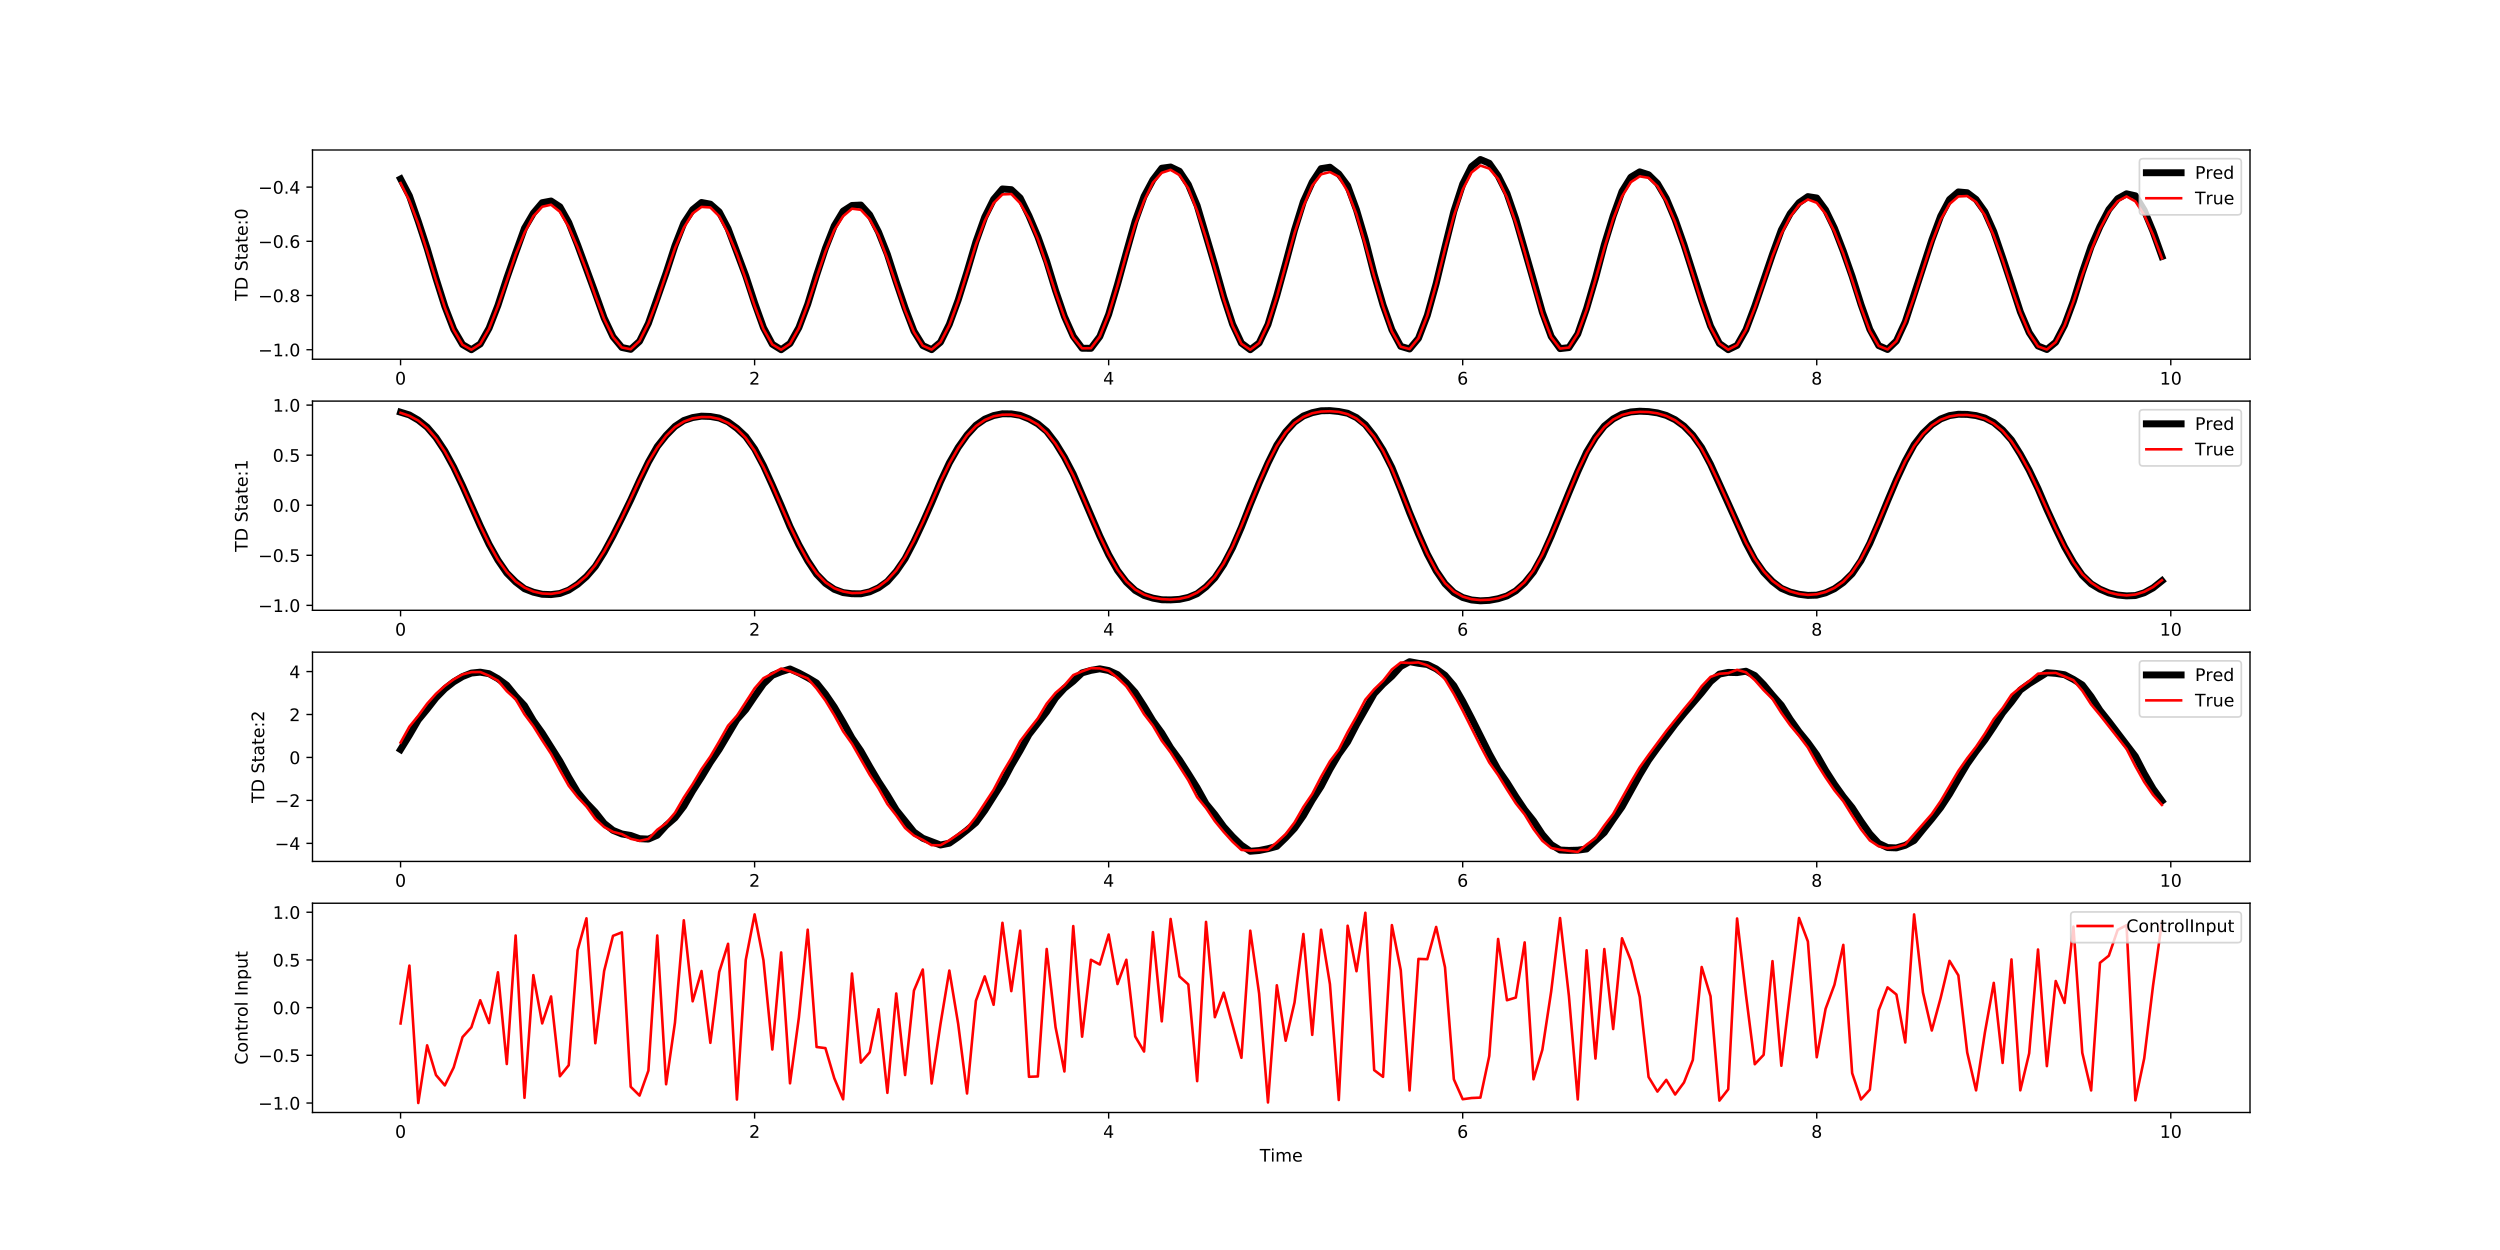<?xml version="1.0" encoding="utf-8" standalone="no"?>
<!DOCTYPE svg PUBLIC "-//W3C//DTD SVG 1.1//EN"
  "http://www.w3.org/Graphics/SVG/1.1/DTD/svg11.dtd">
<!-- Created with matplotlib (https://matplotlib.org/) -->
<svg height="720pt" version="1.1" viewBox="0 0 1440 720" width="1440pt" xmlns="http://www.w3.org/2000/svg" xmlns:xlink="http://www.w3.org/1999/xlink">
 <defs>
  <style type="text/css">
*{stroke-linecap:butt;stroke-linejoin:round;}
  </style>
 </defs>
 <g id="figure_1">
  <g id="patch_1">
   <path d="M 0 720 
L 1440 720 
L 1440 0 
L 0 0 
z
" style="fill:#ffffff;"/>
  </g>
  <g id="axes_1">
   <g id="patch_2">
    <path d="M 180 206.922 
L 1296 206.922 
L 1296 86.4 
L 180 86.4 
z
" style="fill:#ffffff;"/>
   </g>
   <g id="matplotlib.axis_1">
    <g id="xtick_1">
     <g id="line2d_1">
      <defs>
       <path d="M 0 0 
L 0 3.5 
" id="m0fc8dcd1f7" style="stroke:#000000;stroke-width:0.8;"/>
      </defs>
      <g>
       <use style="stroke:#000000;stroke-width:0.8;" x="230.727" xlink:href="#m0fc8dcd1f7" y="206.922"/>
      </g>
     </g>
     <g id="text_1">
      <!-- 0 -->
      <defs>
       <path d="M 31.781 66.406 
Q 24.172 66.406 20.328 58.906 
Q 16.5 51.422 16.5 36.375 
Q 16.5 21.391 20.328 13.891 
Q 24.172 6.391 31.781 6.391 
Q 39.453 6.391 43.281 13.891 
Q 47.125 21.391 47.125 36.375 
Q 47.125 51.422 43.281 58.906 
Q 39.453 66.406 31.781 66.406 
z
M 31.781 74.219 
Q 44.047 74.219 50.516 64.516 
Q 56.984 54.828 56.984 36.375 
Q 56.984 17.969 50.516 8.266 
Q 44.047 -1.422 31.781 -1.422 
Q 19.531 -1.422 13.062 8.266 
Q 6.594 17.969 6.594 36.375 
Q 6.594 54.828 13.062 64.516 
Q 19.531 74.219 31.781 74.219 
z
" id="DejaVuSans-48"/>
      </defs>
      <g transform="translate(227.546 221.52)scale(0.1 -0.1)">
       <use xlink:href="#DejaVuSans-48"/>
      </g>
     </g>
    </g>
    <g id="xtick_2">
     <g id="line2d_2">
      <g>
       <use style="stroke:#000000;stroke-width:0.8;" x="434.656" xlink:href="#m0fc8dcd1f7" y="206.922"/>
      </g>
     </g>
     <g id="text_2">
      <!-- 2 -->
      <defs>
       <path d="M 19.188 8.297 
L 53.609 8.297 
L 53.609 0 
L 7.328 0 
L 7.328 8.297 
Q 12.938 14.109 22.625 23.891 
Q 32.328 33.688 34.812 36.531 
Q 39.547 41.844 41.422 45.531 
Q 43.312 49.219 43.312 52.781 
Q 43.312 58.594 39.234 62.25 
Q 35.156 65.922 28.609 65.922 
Q 23.969 65.922 18.812 64.312 
Q 13.672 62.703 7.812 59.422 
L 7.812 69.391 
Q 13.766 71.781 18.938 73 
Q 24.125 74.219 28.422 74.219 
Q 39.75 74.219 46.484 68.547 
Q 53.219 62.891 53.219 53.422 
Q 53.219 48.922 51.531 44.891 
Q 49.859 40.875 45.406 35.406 
Q 44.188 33.984 37.641 27.219 
Q 31.109 20.453 19.188 8.297 
z
" id="DejaVuSans-50"/>
      </defs>
      <g transform="translate(431.475 221.52)scale(0.1 -0.1)">
       <use xlink:href="#DejaVuSans-50"/>
      </g>
     </g>
    </g>
    <g id="xtick_3">
     <g id="line2d_3">
      <g>
       <use style="stroke:#000000;stroke-width:0.8;" x="638.585" xlink:href="#m0fc8dcd1f7" y="206.922"/>
      </g>
     </g>
     <g id="text_3">
      <!-- 4 -->
      <defs>
       <path d="M 37.797 64.312 
L 12.891 25.391 
L 37.797 25.391 
z
M 35.203 72.906 
L 47.609 72.906 
L 47.609 25.391 
L 58.016 25.391 
L 58.016 17.188 
L 47.609 17.188 
L 47.609 0 
L 37.797 0 
L 37.797 17.188 
L 4.891 17.188 
L 4.891 26.703 
z
" id="DejaVuSans-52"/>
      </defs>
      <g transform="translate(635.403 221.52)scale(0.1 -0.1)">
       <use xlink:href="#DejaVuSans-52"/>
      </g>
     </g>
    </g>
    <g id="xtick_4">
     <g id="line2d_4">
      <g>
       <use style="stroke:#000000;stroke-width:0.8;" x="842.513" xlink:href="#m0fc8dcd1f7" y="206.922"/>
      </g>
     </g>
     <g id="text_4">
      <!-- 6 -->
      <defs>
       <path d="M 33.016 40.375 
Q 26.375 40.375 22.484 35.828 
Q 18.609 31.297 18.609 23.391 
Q 18.609 15.531 22.484 10.953 
Q 26.375 6.391 33.016 6.391 
Q 39.656 6.391 43.531 10.953 
Q 47.406 15.531 47.406 23.391 
Q 47.406 31.297 43.531 35.828 
Q 39.656 40.375 33.016 40.375 
z
M 52.594 71.297 
L 52.594 62.312 
Q 48.875 64.062 45.094 64.984 
Q 41.312 65.922 37.594 65.922 
Q 27.828 65.922 22.672 59.328 
Q 17.531 52.734 16.797 39.406 
Q 19.672 43.656 24.016 45.922 
Q 28.375 48.188 33.594 48.188 
Q 44.578 48.188 50.953 41.516 
Q 57.328 34.859 57.328 23.391 
Q 57.328 12.156 50.688 5.359 
Q 44.047 -1.422 33.016 -1.422 
Q 20.359 -1.422 13.672 8.266 
Q 6.984 17.969 6.984 36.375 
Q 6.984 53.656 15.188 63.938 
Q 23.391 74.219 37.203 74.219 
Q 40.922 74.219 44.703 73.484 
Q 48.484 72.75 52.594 71.297 
z
" id="DejaVuSans-54"/>
      </defs>
      <g transform="translate(839.332 221.52)scale(0.1 -0.1)">
       <use xlink:href="#DejaVuSans-54"/>
      </g>
     </g>
    </g>
    <g id="xtick_5">
     <g id="line2d_5">
      <g>
       <use style="stroke:#000000;stroke-width:0.8;" x="1046.442" xlink:href="#m0fc8dcd1f7" y="206.922"/>
      </g>
     </g>
     <g id="text_5">
      <!-- 8 -->
      <defs>
       <path d="M 31.781 34.625 
Q 24.75 34.625 20.719 30.859 
Q 16.703 27.094 16.703 20.516 
Q 16.703 13.922 20.719 10.156 
Q 24.75 6.391 31.781 6.391 
Q 38.812 6.391 42.859 10.172 
Q 46.922 13.969 46.922 20.516 
Q 46.922 27.094 42.891 30.859 
Q 38.875 34.625 31.781 34.625 
z
M 21.922 38.812 
Q 15.578 40.375 12.031 44.719 
Q 8.5 49.078 8.5 55.328 
Q 8.5 64.062 14.719 69.141 
Q 20.953 74.219 31.781 74.219 
Q 42.672 74.219 48.875 69.141 
Q 55.078 64.062 55.078 55.328 
Q 55.078 49.078 51.531 44.719 
Q 48 40.375 41.703 38.812 
Q 48.828 37.156 52.797 32.312 
Q 56.781 27.484 56.781 20.516 
Q 56.781 9.906 50.312 4.234 
Q 43.844 -1.422 31.781 -1.422 
Q 19.734 -1.422 13.25 4.234 
Q 6.781 9.906 6.781 20.516 
Q 6.781 27.484 10.781 32.312 
Q 14.797 37.156 21.922 38.812 
z
M 18.312 54.391 
Q 18.312 48.734 21.844 45.562 
Q 25.391 42.391 31.781 42.391 
Q 38.141 42.391 41.719 45.562 
Q 45.312 48.734 45.312 54.391 
Q 45.312 60.062 41.719 63.234 
Q 38.141 66.406 31.781 66.406 
Q 25.391 66.406 21.844 63.234 
Q 18.312 60.062 18.312 54.391 
z
" id="DejaVuSans-56"/>
      </defs>
      <g transform="translate(1043.261 221.52)scale(0.1 -0.1)">
       <use xlink:href="#DejaVuSans-56"/>
      </g>
     </g>
    </g>
    <g id="xtick_6">
     <g id="line2d_6">
      <g>
       <use style="stroke:#000000;stroke-width:0.8;" x="1250.371" xlink:href="#m0fc8dcd1f7" y="206.922"/>
      </g>
     </g>
     <g id="text_6">
      <!-- 10 -->
      <defs>
       <path d="M 12.406 8.297 
L 28.516 8.297 
L 28.516 63.922 
L 10.984 60.406 
L 10.984 69.391 
L 28.422 72.906 
L 38.281 72.906 
L 38.281 8.297 
L 54.391 8.297 
L 54.391 0 
L 12.406 0 
z
" id="DejaVuSans-49"/>
      </defs>
      <g transform="translate(1244.008 221.52)scale(0.1 -0.1)">
       <use xlink:href="#DejaVuSans-49"/>
       <use x="63.623" xlink:href="#DejaVuSans-48"/>
      </g>
     </g>
    </g>
   </g>
   <g id="matplotlib.axis_2">
    <g id="ytick_1">
     <g id="line2d_7">
      <defs>
       <path d="M 0 0 
L -3.5 0 
" id="m0930ee8b20" style="stroke:#000000;stroke-width:0.8;"/>
      </defs>
      <g>
       <use style="stroke:#000000;stroke-width:0.8;" x="180" xlink:href="#m0930ee8b20" y="201.444"/>
      </g>
     </g>
     <g id="text_7">
      <!-- −1.0 -->
      <defs>
       <path d="M 10.594 35.5 
L 73.188 35.5 
L 73.188 27.203 
L 10.594 27.203 
z
" id="DejaVuSans-8722"/>
       <path d="M 10.688 12.406 
L 21 12.406 
L 21 0 
L 10.688 0 
z
" id="DejaVuSans-46"/>
      </defs>
      <g transform="translate(148.717 205.243)scale(0.1 -0.1)">
       <use xlink:href="#DejaVuSans-8722"/>
       <use x="83.789" xlink:href="#DejaVuSans-49"/>
       <use x="147.412" xlink:href="#DejaVuSans-46"/>
       <use x="179.199" xlink:href="#DejaVuSans-48"/>
      </g>
     </g>
    </g>
    <g id="ytick_2">
     <g id="line2d_8">
      <g>
       <use style="stroke:#000000;stroke-width:0.8;" x="180" xlink:href="#m0930ee8b20" y="170.22"/>
      </g>
     </g>
     <g id="text_8">
      <!-- −0.8 -->
      <g transform="translate(148.717 174.019)scale(0.1 -0.1)">
       <use xlink:href="#DejaVuSans-8722"/>
       <use x="83.789" xlink:href="#DejaVuSans-48"/>
       <use x="147.412" xlink:href="#DejaVuSans-46"/>
       <use x="179.199" xlink:href="#DejaVuSans-56"/>
      </g>
     </g>
    </g>
    <g id="ytick_3">
     <g id="line2d_9">
      <g>
       <use style="stroke:#000000;stroke-width:0.8;" x="180" xlink:href="#m0930ee8b20" y="138.995"/>
      </g>
     </g>
     <g id="text_9">
      <!-- −0.6 -->
      <g transform="translate(148.717 142.795)scale(0.1 -0.1)">
       <use xlink:href="#DejaVuSans-8722"/>
       <use x="83.789" xlink:href="#DejaVuSans-48"/>
       <use x="147.412" xlink:href="#DejaVuSans-46"/>
       <use x="179.199" xlink:href="#DejaVuSans-54"/>
      </g>
     </g>
    </g>
    <g id="ytick_4">
     <g id="line2d_10">
      <g>
       <use style="stroke:#000000;stroke-width:0.8;" x="180" xlink:href="#m0930ee8b20" y="107.771"/>
      </g>
     </g>
     <g id="text_10">
      <!-- −0.4 -->
      <g transform="translate(148.717 111.571)scale(0.1 -0.1)">
       <use xlink:href="#DejaVuSans-8722"/>
       <use x="83.789" xlink:href="#DejaVuSans-48"/>
       <use x="147.412" xlink:href="#DejaVuSans-46"/>
       <use x="179.199" xlink:href="#DejaVuSans-52"/>
      </g>
     </g>
    </g>
    <g id="text_11">
     <!-- TD State:0 -->
     <defs>
      <path d="M -0.297 72.906 
L 61.375 72.906 
L 61.375 64.594 
L 35.5 64.594 
L 35.5 0 
L 25.594 0 
L 25.594 64.594 
L -0.297 64.594 
z
" id="DejaVuSans-84"/>
      <path d="M 19.672 64.797 
L 19.672 8.109 
L 31.594 8.109 
Q 46.688 8.109 53.688 14.938 
Q 60.688 21.781 60.688 36.531 
Q 60.688 51.172 53.688 57.984 
Q 46.688 64.797 31.594 64.797 
z
M 9.812 72.906 
L 30.078 72.906 
Q 51.266 72.906 61.172 64.094 
Q 71.094 55.281 71.094 36.531 
Q 71.094 17.672 61.125 8.828 
Q 51.172 0 30.078 0 
L 9.812 0 
z
" id="DejaVuSans-68"/>
      <path id="DejaVuSans-32"/>
      <path d="M 53.516 70.516 
L 53.516 60.891 
Q 47.906 63.578 42.922 64.891 
Q 37.938 66.219 33.297 66.219 
Q 25.25 66.219 20.875 63.094 
Q 16.5 59.969 16.5 54.203 
Q 16.5 49.359 19.406 46.891 
Q 22.312 44.438 30.422 42.922 
L 36.375 41.703 
Q 47.406 39.594 52.656 34.297 
Q 57.906 29 57.906 20.125 
Q 57.906 9.516 50.797 4.047 
Q 43.703 -1.422 29.984 -1.422 
Q 24.812 -1.422 18.969 -0.25 
Q 13.141 0.922 6.891 3.219 
L 6.891 13.375 
Q 12.891 10.016 18.656 8.297 
Q 24.422 6.594 29.984 6.594 
Q 38.422 6.594 43.016 9.906 
Q 47.609 13.234 47.609 19.391 
Q 47.609 24.75 44.312 27.781 
Q 41.016 30.812 33.5 32.328 
L 27.484 33.5 
Q 16.453 35.688 11.516 40.375 
Q 6.594 45.062 6.594 53.422 
Q 6.594 63.094 13.406 68.656 
Q 20.219 74.219 32.172 74.219 
Q 37.312 74.219 42.625 73.281 
Q 47.953 72.359 53.516 70.516 
z
" id="DejaVuSans-83"/>
      <path d="M 18.312 70.219 
L 18.312 54.688 
L 36.812 54.688 
L 36.812 47.703 
L 18.312 47.703 
L 18.312 18.016 
Q 18.312 11.328 20.141 9.422 
Q 21.969 7.516 27.594 7.516 
L 36.812 7.516 
L 36.812 0 
L 27.594 0 
Q 17.188 0 13.234 3.875 
Q 9.281 7.766 9.281 18.016 
L 9.281 47.703 
L 2.688 47.703 
L 2.688 54.688 
L 9.281 54.688 
L 9.281 70.219 
z
" id="DejaVuSans-116"/>
      <path d="M 34.281 27.484 
Q 23.391 27.484 19.188 25 
Q 14.984 22.516 14.984 16.5 
Q 14.984 11.719 18.141 8.906 
Q 21.297 6.109 26.703 6.109 
Q 34.188 6.109 38.703 11.406 
Q 43.219 16.703 43.219 25.484 
L 43.219 27.484 
z
M 52.203 31.203 
L 52.203 0 
L 43.219 0 
L 43.219 8.297 
Q 40.141 3.328 35.547 0.953 
Q 30.953 -1.422 24.312 -1.422 
Q 15.922 -1.422 10.953 3.297 
Q 6 8.016 6 15.922 
Q 6 25.141 12.172 29.828 
Q 18.359 34.516 30.609 34.516 
L 43.219 34.516 
L 43.219 35.406 
Q 43.219 41.609 39.141 45 
Q 35.062 48.391 27.688 48.391 
Q 23 48.391 18.547 47.266 
Q 14.109 46.141 10.016 43.891 
L 10.016 52.203 
Q 14.938 54.109 19.578 55.047 
Q 24.219 56 28.609 56 
Q 40.484 56 46.344 49.844 
Q 52.203 43.703 52.203 31.203 
z
" id="DejaVuSans-97"/>
      <path d="M 56.203 29.594 
L 56.203 25.203 
L 14.891 25.203 
Q 15.484 15.922 20.484 11.062 
Q 25.484 6.203 34.422 6.203 
Q 39.594 6.203 44.453 7.469 
Q 49.312 8.734 54.109 11.281 
L 54.109 2.781 
Q 49.266 0.734 44.188 -0.344 
Q 39.109 -1.422 33.891 -1.422 
Q 20.797 -1.422 13.156 6.188 
Q 5.516 13.812 5.516 26.812 
Q 5.516 40.234 12.766 48.109 
Q 20.016 56 32.328 56 
Q 43.359 56 49.781 48.891 
Q 56.203 41.797 56.203 29.594 
z
M 47.219 32.234 
Q 47.125 39.594 43.094 43.984 
Q 39.062 48.391 32.422 48.391 
Q 24.906 48.391 20.391 44.141 
Q 15.875 39.891 15.188 32.172 
z
" id="DejaVuSans-101"/>
      <path d="M 11.719 12.406 
L 22.016 12.406 
L 22.016 0 
L 11.719 0 
z
M 11.719 51.703 
L 22.016 51.703 
L 22.016 39.312 
L 11.719 39.312 
z
" id="DejaVuSans-58"/>
     </defs>
     <g transform="translate(142.637 173.255)rotate(-90)scale(0.1 -0.1)">
      <use xlink:href="#DejaVuSans-84"/>
      <use x="61.084" xlink:href="#DejaVuSans-68"/>
      <use x="138.086" xlink:href="#DejaVuSans-32"/>
      <use x="169.873" xlink:href="#DejaVuSans-83"/>
      <use x="233.35" xlink:href="#DejaVuSans-116"/>
      <use x="272.559" xlink:href="#DejaVuSans-97"/>
      <use x="333.838" xlink:href="#DejaVuSans-116"/>
      <use x="373.047" xlink:href="#DejaVuSans-101"/>
      <use x="434.57" xlink:href="#DejaVuSans-58"/>
      <use x="468.262" xlink:href="#DejaVuSans-48"/>
     </g>
    </g>
   </g>
   <g id="line2d_11">
    <path clip-path="url(#p53681f738c)" d="M 230.727 103.098 
L 235.825 112.829 
L 240.924 127.495 
L 246.022 143.055 
L 251.12 160.328 
L 256.218 176.478 
L 261.317 189.699 
L 266.415 198.447 
L 271.513 201.442 
L 276.611 198.145 
L 281.709 189.035 
L 286.808 175.905 
L 291.906 160.222 
L 297.004 145.671 
L 302.102 131.491 
L 307.201 122.782 
L 312.299 116.748 
L 317.397 115.785 
L 322.495 119.101 
L 327.593 128.156 
L 332.692 141.057 
L 342.888 168.864 
L 347.986 183.153 
L 353.085 193.969 
L 358.183 200.146 
L 363.281 201.225 
L 368.379 196.593 
L 373.477 186.241 
L 383.674 157.243 
L 388.772 141.537 
L 393.87 128.518 
L 398.968 120.775 
L 404.067 116.631 
L 409.165 117.588 
L 414.263 122.047 
L 419.361 131.685 
L 429.558 158.923 
L 434.656 174.479 
L 439.754 188.728 
L 444.852 198.275 
L 449.951 201.443 
L 455.049 197.836 
L 460.147 188.704 
L 465.245 175.215 
L 470.344 158.515 
L 475.442 143.037 
L 480.54 130.091 
L 485.638 121.612 
L 490.736 118.345 
L 495.835 118.105 
L 500.933 123.72 
L 506.031 133.648 
L 511.129 146.482 
L 516.228 162.4 
L 521.326 177.39 
L 526.424 190.749 
L 531.522 199.037 
L 536.62 201.399 
L 541.719 197.107 
L 546.817 186.805 
L 551.915 172.838 
L 557.013 156.569 
L 562.111 139.316 
L 567.21 125.031 
L 572.308 114.814 
L 577.406 108.83 
L 582.504 109.242 
L 587.603 113.993 
L 592.701 124.354 
L 597.799 136.34 
L 602.897 150.577 
L 607.995 167.338 
L 613.094 182.288 
L 618.192 193.705 
L 623.29 200.586 
L 628.388 200.642 
L 633.487 193.861 
L 638.585 181.085 
L 643.683 163.845 
L 648.781 145.337 
L 653.879 127.265 
L 658.978 113.109 
L 664.076 103.58 
L 669.174 96.898 
L 674.272 96.199 
L 679.37 98.642 
L 684.469 106.302 
L 689.567 118.456 
L 699.763 152.89 
L 704.862 171.122 
L 709.96 186.746 
L 715.058 197.64 
L 720.156 201.438 
L 725.254 197.561 
L 730.353 186.912 
L 735.451 170.144 
L 740.549 151.599 
L 745.647 132.488 
L 750.746 116.107 
L 755.844 104.873 
L 760.942 97.134 
L 766.04 96.325 
L 771.138 100.178 
L 776.237 107.006 
L 781.335 120.86 
L 786.433 138.106 
L 791.531 158.112 
L 796.63 175.687 
L 801.728 189.981 
L 806.826 199.498 
L 811.924 201.014 
L 817.022 194.902 
L 822.121 181.652 
L 827.219 163.372 
L 832.317 142.193 
L 837.415 121.723 
L 842.513 106.03 
L 847.612 95.931 
L 852.71 91.878 
L 857.808 94.026 
L 862.906 101.255 
L 868.005 111.402 
L 873.103 126.205 
L 883.299 161.671 
L 888.397 179.891 
L 893.496 193.816 
L 898.594 200.807 
L 903.692 200.217 
L 908.79 192.389 
L 913.889 177.648 
L 918.987 160.291 
L 924.085 140.918 
L 929.183 124.386 
L 934.281 110.241 
L 939.38 102.039 
L 944.478 98.991 
L 949.576 100.636 
L 954.674 105.643 
L 959.772 114.305 
L 964.871 126.476 
L 969.969 140.966 
L 980.165 173.027 
L 985.264 187.82 
L 990.362 197.826 
L 995.46 201.422 
L 1000.558 198.943 
L 1005.656 189.926 
L 1010.755 176.346 
L 1020.951 146.48 
L 1026.049 132.459 
L 1031.148 123.051 
L 1036.246 116.747 
L 1041.344 113.244 
L 1046.442 114.034 
L 1051.54 120.956 
L 1056.639 131.456 
L 1061.737 144.692 
L 1066.835 159.205 
L 1071.933 175.376 
L 1077.032 189.733 
L 1082.13 199.081 
L 1087.228 201.302 
L 1092.326 196.405 
L 1097.424 185.379 
L 1112.719 138.242 
L 1117.817 124.53 
L 1122.915 114.912 
L 1128.014 110.55 
L 1133.112 111.01 
L 1138.21 114.867 
L 1143.308 122.012 
L 1148.407 133.456 
L 1153.505 148.401 
L 1158.603 163.777 
L 1163.701 179.588 
L 1168.799 191.564 
L 1173.898 199.28 
L 1178.996 201.312 
L 1184.094 197.125 
L 1189.192 187.263 
L 1194.291 173.519 
L 1199.389 156.929 
L 1204.487 142.037 
L 1209.585 130.445 
L 1214.683 120.708 
L 1219.782 114.451 
L 1224.88 111.626 
L 1229.978 112.779 
L 1235.076 121.128 
L 1240.175 133.434 
L 1245.273 147.721 
L 1245.273 147.721 
" style="fill:none;stroke:#000000;stroke-linecap:square;stroke-width:4;"/>
   </g>
   <g id="line2d_12">
    <path clip-path="url(#p53681f738c)" d="M 230.727 105.426 
L 235.825 115.61 
L 240.924 128.798 
L 246.022 144.622 
L 251.12 161.33 
L 256.218 177.064 
L 261.317 190.037 
L 266.415 198.593 
L 271.513 201.44 
L 276.611 198.133 
L 281.709 189.327 
L 286.808 176.303 
L 291.906 161.678 
L 297.004 146.54 
L 302.102 134.102 
L 307.201 124.521 
L 312.299 119.087 
L 317.397 117.925 
L 322.495 121.972 
L 327.593 130.782 
L 332.692 142.46 
L 337.79 155.737 
L 342.888 170.323 
L 347.986 183.77 
L 353.085 194.138 
L 358.183 200.153 
L 363.281 201.156 
L 368.379 196.4 
L 373.477 186.261 
L 378.576 173.019 
L 383.674 157.818 
L 388.772 142.97 
L 393.87 131.189 
L 398.968 122.923 
L 404.067 119.183 
L 409.165 119.487 
L 414.263 124.565 
L 419.361 134.297 
L 424.46 146.304 
L 429.558 160.759 
L 434.656 176.104 
L 439.754 189.535 
L 444.852 198.404 
L 449.951 201.437 
L 455.049 198.013 
L 460.147 188.981 
L 465.245 175.373 
L 470.344 159.89 
L 475.442 144.884 
L 480.54 132.568 
L 485.638 124.529 
L 490.736 120.199 
L 495.835 120.84 
L 500.933 126.293 
L 506.031 135.674 
L 511.129 148.939 
L 521.326 178.755 
L 526.424 191.219 
L 531.522 199.143 
L 536.62 201.362 
L 541.719 197.087 
L 546.817 187.254 
L 551.915 173.423 
L 562.111 140.965 
L 567.21 127.258 
L 572.308 117.02 
L 577.406 111.975 
L 582.504 111.76 
L 587.603 117.05 
L 592.701 125.905 
L 597.799 137.731 
L 602.897 152.731 
L 607.995 168.497 
L 613.094 182.802 
L 618.192 194.384 
L 623.29 200.642 
L 628.388 200.559 
L 633.487 193.813 
L 638.585 181.134 
L 643.683 164.597 
L 648.781 146.36 
L 653.879 129.38 
L 658.978 115.7 
L 664.076 105.199 
L 669.174 99.529 
L 674.272 97.838 
L 679.37 100.86 
L 684.469 108.533 
L 689.567 121.453 
L 694.665 136.954 
L 704.862 172.231 
L 709.96 187.524 
L 715.058 198.009 
L 720.156 201.44 
L 725.254 197.598 
L 730.353 186.749 
L 735.451 171.013 
L 745.647 134.255 
L 750.746 118.899 
L 755.844 106.935 
L 760.942 100.397 
L 766.04 99.091 
L 771.138 101.767 
L 776.237 110.255 
L 781.335 123.472 
L 786.433 140.899 
L 791.531 159.21 
L 796.63 176.354 
L 801.728 190.883 
L 806.826 199.719 
L 811.924 201.047 
L 817.022 194.81 
L 822.121 181.802 
L 827.219 163.716 
L 832.317 143.315 
L 837.415 124.327 
L 842.513 109.201 
L 847.612 99.312 
L 852.71 95.357 
L 857.808 97.091 
L 862.906 103.088 
L 868.005 113.735 
L 873.103 128.308 
L 878.201 145.089 
L 883.299 163.635 
L 888.397 181.054 
L 893.496 194.195 
L 898.594 200.798 
L 903.692 200.2 
L 908.79 192.178 
L 913.889 178.485 
L 918.987 160.932 
L 924.085 142.927 
L 929.183 126.112 
L 934.281 113.137 
L 939.38 104.907 
L 944.478 101.581 
L 949.576 102.437 
L 954.674 107.27 
L 959.772 115.966 
L 964.871 127.86 
L 969.969 142.25 
L 975.067 158.109 
L 980.165 174.404 
L 985.264 188.52 
L 990.362 197.857 
L 995.46 201.417 
L 1000.558 198.759 
L 1005.656 190.072 
L 1010.755 177.254 
L 1015.853 162.607 
L 1020.951 147.538 
L 1026.049 134.762 
L 1031.148 124.938 
L 1036.246 118.082 
L 1041.344 114.884 
L 1046.442 116.805 
L 1051.54 123.187 
L 1056.639 133.316 
L 1061.737 145.994 
L 1066.835 161.166 
L 1071.933 176.963 
L 1077.032 190.636 
L 1082.13 199.264 
L 1087.228 201.291 
L 1092.326 196.472 
L 1097.424 185.53 
L 1102.523 171.074 
L 1107.621 155.182 
L 1112.719 139.676 
L 1117.817 126.58 
L 1122.915 117.542 
L 1128.014 113.165 
L 1133.112 112.911 
L 1138.21 116.383 
L 1143.308 123.997 
L 1148.407 135.707 
L 1153.505 149.705 
L 1158.603 165.486 
L 1163.701 180.067 
L 1168.799 191.897 
L 1173.898 199.539 
L 1178.996 201.319 
L 1184.094 197.085 
L 1189.192 187.521 
L 1194.291 173.698 
L 1199.389 158.399 
L 1204.487 144.271 
L 1209.585 131.896 
L 1214.683 122.305 
L 1219.782 115.936 
L 1224.88 113.137 
L 1229.978 115.99 
L 1235.076 123.825 
L 1240.175 135.274 
L 1245.273 148.792 
L 1245.273 148.792 
" style="fill:none;stroke:#ff0000;stroke-linecap:square;stroke-width:1.5;"/>
   </g>
   <g id="patch_3">
    <path d="M 180 206.922 
L 180 86.4 
" style="fill:none;stroke:#000000;stroke-linecap:square;stroke-linejoin:miter;stroke-width:0.8;"/>
   </g>
   <g id="patch_4">
    <path d="M 1296 206.922 
L 1296 86.4 
" style="fill:none;stroke:#000000;stroke-linecap:square;stroke-linejoin:miter;stroke-width:0.8;"/>
   </g>
   <g id="patch_5">
    <path d="M 180 206.922 
L 1296 206.922 
" style="fill:none;stroke:#000000;stroke-linecap:square;stroke-linejoin:miter;stroke-width:0.8;"/>
   </g>
   <g id="patch_6">
    <path d="M 180 86.4 
L 1296 86.4 
" style="fill:none;stroke:#000000;stroke-linecap:square;stroke-linejoin:miter;stroke-width:0.8;"/>
   </g>
   <g id="legend_1">
    <g id="patch_7">
     <path d="M 1234.312 123.756 
L 1289 123.756 
Q 1291 123.756 1291 121.756 
L 1291 93.4 
Q 1291 91.4 1289 91.4 
L 1234.312 91.4 
Q 1232.312 91.4 1232.312 93.4 
L 1232.312 121.756 
Q 1232.312 123.756 1234.312 123.756 
z
" style="fill:#ffffff;opacity:0.8;stroke:#cccccc;stroke-linejoin:miter;"/>
    </g>
    <g id="line2d_13">
     <path d="M 1236.312 99.498 
L 1256.312 99.498 
" style="fill:none;stroke:#000000;stroke-linecap:square;stroke-width:4;"/>
    </g>
    <g id="line2d_14"/>
    <g id="text_12">
     <!-- Pred -->
     <defs>
      <path d="M 19.672 64.797 
L 19.672 37.406 
L 32.078 37.406 
Q 38.969 37.406 42.719 40.969 
Q 46.484 44.531 46.484 51.125 
Q 46.484 57.672 42.719 61.234 
Q 38.969 64.797 32.078 64.797 
z
M 9.812 72.906 
L 32.078 72.906 
Q 44.344 72.906 50.609 67.359 
Q 56.891 61.812 56.891 51.125 
Q 56.891 40.328 50.609 34.812 
Q 44.344 29.297 32.078 29.297 
L 19.672 29.297 
L 19.672 0 
L 9.812 0 
z
" id="DejaVuSans-80"/>
      <path d="M 41.109 46.297 
Q 39.594 47.172 37.812 47.578 
Q 36.031 48 33.891 48 
Q 26.266 48 22.188 43.047 
Q 18.109 38.094 18.109 28.812 
L 18.109 0 
L 9.078 0 
L 9.078 54.688 
L 18.109 54.688 
L 18.109 46.188 
Q 20.953 51.172 25.484 53.578 
Q 30.031 56 36.531 56 
Q 37.453 56 38.578 55.875 
Q 39.703 55.766 41.062 55.516 
z
" id="DejaVuSans-114"/>
      <path d="M 45.406 46.391 
L 45.406 75.984 
L 54.391 75.984 
L 54.391 0 
L 45.406 0 
L 45.406 8.203 
Q 42.578 3.328 38.25 0.953 
Q 33.938 -1.422 27.875 -1.422 
Q 17.969 -1.422 11.734 6.484 
Q 5.516 14.406 5.516 27.297 
Q 5.516 40.188 11.734 48.094 
Q 17.969 56 27.875 56 
Q 33.938 56 38.25 53.625 
Q 42.578 51.266 45.406 46.391 
z
M 14.797 27.297 
Q 14.797 17.391 18.875 11.75 
Q 22.953 6.109 30.078 6.109 
Q 37.203 6.109 41.297 11.75 
Q 45.406 17.391 45.406 27.297 
Q 45.406 37.203 41.297 42.844 
Q 37.203 48.484 30.078 48.484 
Q 22.953 48.484 18.875 42.844 
Q 14.797 37.203 14.797 27.297 
z
" id="DejaVuSans-100"/>
     </defs>
     <g transform="translate(1264.312 102.998)scale(0.1 -0.1)">
      <use xlink:href="#DejaVuSans-80"/>
      <use x="60.287" xlink:href="#DejaVuSans-114"/>
      <use x="101.369" xlink:href="#DejaVuSans-101"/>
      <use x="162.893" xlink:href="#DejaVuSans-100"/>
     </g>
    </g>
    <g id="line2d_15">
     <path d="M 1236.312 114.177 
L 1256.312 114.177 
" style="fill:none;stroke:#ff0000;stroke-linecap:square;stroke-width:1.5;"/>
    </g>
    <g id="line2d_16"/>
    <g id="text_13">
     <!-- True -->
     <defs>
      <path d="M 8.5 21.578 
L 8.5 54.688 
L 17.484 54.688 
L 17.484 21.922 
Q 17.484 14.156 20.5 10.266 
Q 23.531 6.391 29.594 6.391 
Q 36.859 6.391 41.078 11.031 
Q 45.312 15.672 45.312 23.688 
L 45.312 54.688 
L 54.297 54.688 
L 54.297 0 
L 45.312 0 
L 45.312 8.406 
Q 42.047 3.422 37.719 1 
Q 33.406 -1.422 27.688 -1.422 
Q 18.266 -1.422 13.375 4.438 
Q 8.5 10.297 8.5 21.578 
z
M 31.109 56 
z
" id="DejaVuSans-117"/>
     </defs>
     <g transform="translate(1264.312 117.677)scale(0.1 -0.1)">
      <use xlink:href="#DejaVuSans-84"/>
      <use x="60.865" xlink:href="#DejaVuSans-114"/>
      <use x="101.979" xlink:href="#DejaVuSans-117"/>
      <use x="165.357" xlink:href="#DejaVuSans-101"/>
     </g>
    </g>
   </g>
  </g>
  <g id="axes_2">
   <g id="patch_8">
    <path d="M 180 351.548 
L 1296 351.548 
L 1296 231.026 
L 180 231.026 
z
" style="fill:#ffffff;"/>
   </g>
   <g id="matplotlib.axis_3">
    <g id="xtick_7">
     <g id="line2d_17">
      <g>
       <use style="stroke:#000000;stroke-width:0.8;" x="230.727" xlink:href="#m0fc8dcd1f7" y="351.548"/>
      </g>
     </g>
     <g id="text_14">
      <!-- 0 -->
      <g transform="translate(227.546 366.146)scale(0.1 -0.1)">
       <use xlink:href="#DejaVuSans-48"/>
      </g>
     </g>
    </g>
    <g id="xtick_8">
     <g id="line2d_18">
      <g>
       <use style="stroke:#000000;stroke-width:0.8;" x="434.656" xlink:href="#m0fc8dcd1f7" y="351.548"/>
      </g>
     </g>
     <g id="text_15">
      <!-- 2 -->
      <g transform="translate(431.475 366.146)scale(0.1 -0.1)">
       <use xlink:href="#DejaVuSans-50"/>
      </g>
     </g>
    </g>
    <g id="xtick_9">
     <g id="line2d_19">
      <g>
       <use style="stroke:#000000;stroke-width:0.8;" x="638.585" xlink:href="#m0fc8dcd1f7" y="351.548"/>
      </g>
     </g>
     <g id="text_16">
      <!-- 4 -->
      <g transform="translate(635.403 366.146)scale(0.1 -0.1)">
       <use xlink:href="#DejaVuSans-52"/>
      </g>
     </g>
    </g>
    <g id="xtick_10">
     <g id="line2d_20">
      <g>
       <use style="stroke:#000000;stroke-width:0.8;" x="842.513" xlink:href="#m0fc8dcd1f7" y="351.548"/>
      </g>
     </g>
     <g id="text_17">
      <!-- 6 -->
      <g transform="translate(839.332 366.146)scale(0.1 -0.1)">
       <use xlink:href="#DejaVuSans-54"/>
      </g>
     </g>
    </g>
    <g id="xtick_11">
     <g id="line2d_21">
      <g>
       <use style="stroke:#000000;stroke-width:0.8;" x="1046.442" xlink:href="#m0fc8dcd1f7" y="351.548"/>
      </g>
     </g>
     <g id="text_18">
      <!-- 8 -->
      <g transform="translate(1043.261 366.146)scale(0.1 -0.1)">
       <use xlink:href="#DejaVuSans-56"/>
      </g>
     </g>
    </g>
    <g id="xtick_12">
     <g id="line2d_22">
      <g>
       <use style="stroke:#000000;stroke-width:0.8;" x="1250.371" xlink:href="#m0fc8dcd1f7" y="351.548"/>
      </g>
     </g>
     <g id="text_19">
      <!-- 10 -->
      <g transform="translate(1244.008 366.146)scale(0.1 -0.1)">
       <use xlink:href="#DejaVuSans-49"/>
       <use x="63.623" xlink:href="#DejaVuSans-48"/>
      </g>
     </g>
    </g>
   </g>
   <g id="matplotlib.axis_4">
    <g id="ytick_5">
     <g id="line2d_23">
      <g>
       <use style="stroke:#000000;stroke-width:0.8;" x="180" xlink:href="#m0930ee8b20" y="348.694"/>
      </g>
     </g>
     <g id="text_20">
      <!-- −1.0 -->
      <g transform="translate(148.717 352.493)scale(0.1 -0.1)">
       <use xlink:href="#DejaVuSans-8722"/>
       <use x="83.789" xlink:href="#DejaVuSans-49"/>
       <use x="147.412" xlink:href="#DejaVuSans-46"/>
       <use x="179.199" xlink:href="#DejaVuSans-48"/>
      </g>
     </g>
    </g>
    <g id="ytick_6">
     <g id="line2d_24">
      <g>
       <use style="stroke:#000000;stroke-width:0.8;" x="180" xlink:href="#m0930ee8b20" y="319.855"/>
      </g>
     </g>
     <g id="text_21">
      <!-- −0.5 -->
      <defs>
       <path d="M 10.797 72.906 
L 49.516 72.906 
L 49.516 64.594 
L 19.828 64.594 
L 19.828 46.734 
Q 21.969 47.469 24.109 47.828 
Q 26.266 48.188 28.422 48.188 
Q 40.625 48.188 47.75 41.5 
Q 54.891 34.812 54.891 23.391 
Q 54.891 11.625 47.562 5.094 
Q 40.234 -1.422 26.906 -1.422 
Q 22.312 -1.422 17.547 -0.641 
Q 12.797 0.141 7.719 1.703 
L 7.719 11.625 
Q 12.109 9.234 16.797 8.062 
Q 21.484 6.891 26.703 6.891 
Q 35.156 6.891 40.078 11.328 
Q 45.016 15.766 45.016 23.391 
Q 45.016 31 40.078 35.438 
Q 35.156 39.891 26.703 39.891 
Q 22.75 39.891 18.812 39.016 
Q 14.891 38.141 10.797 36.281 
z
" id="DejaVuSans-53"/>
      </defs>
      <g transform="translate(148.717 323.654)scale(0.1 -0.1)">
       <use xlink:href="#DejaVuSans-8722"/>
       <use x="83.789" xlink:href="#DejaVuSans-48"/>
       <use x="147.412" xlink:href="#DejaVuSans-46"/>
       <use x="179.199" xlink:href="#DejaVuSans-53"/>
      </g>
     </g>
    </g>
    <g id="ytick_7">
     <g id="line2d_25">
      <g>
       <use style="stroke:#000000;stroke-width:0.8;" x="180" xlink:href="#m0930ee8b20" y="291.017"/>
      </g>
     </g>
     <g id="text_22">
      <!-- 0.0 -->
      <g transform="translate(157.097 294.816)scale(0.1 -0.1)">
       <use xlink:href="#DejaVuSans-48"/>
       <use x="63.623" xlink:href="#DejaVuSans-46"/>
       <use x="95.41" xlink:href="#DejaVuSans-48"/>
      </g>
     </g>
    </g>
    <g id="ytick_8">
     <g id="line2d_26">
      <g>
       <use style="stroke:#000000;stroke-width:0.8;" x="180" xlink:href="#m0930ee8b20" y="262.178"/>
      </g>
     </g>
     <g id="text_23">
      <!-- 0.5 -->
      <g transform="translate(157.097 265.978)scale(0.1 -0.1)">
       <use xlink:href="#DejaVuSans-48"/>
       <use x="63.623" xlink:href="#DejaVuSans-46"/>
       <use x="95.41" xlink:href="#DejaVuSans-53"/>
      </g>
     </g>
    </g>
    <g id="ytick_9">
     <g id="line2d_27">
      <g>
       <use style="stroke:#000000;stroke-width:0.8;" x="180" xlink:href="#m0930ee8b20" y="233.34"/>
      </g>
     </g>
     <g id="text_24">
      <!-- 1.0 -->
      <g transform="translate(157.097 237.139)scale(0.1 -0.1)">
       <use xlink:href="#DejaVuSans-49"/>
       <use x="63.623" xlink:href="#DejaVuSans-46"/>
       <use x="95.41" xlink:href="#DejaVuSans-48"/>
      </g>
     </g>
    </g>
    <g id="text_25">
     <!-- TD State:1 -->
     <g transform="translate(142.637 317.881)rotate(-90)scale(0.1 -0.1)">
      <use xlink:href="#DejaVuSans-84"/>
      <use x="61.084" xlink:href="#DejaVuSans-68"/>
      <use x="138.086" xlink:href="#DejaVuSans-32"/>
      <use x="169.873" xlink:href="#DejaVuSans-83"/>
      <use x="233.35" xlink:href="#DejaVuSans-116"/>
      <use x="272.559" xlink:href="#DejaVuSans-97"/>
      <use x="333.838" xlink:href="#DejaVuSans-116"/>
      <use x="373.047" xlink:href="#DejaVuSans-101"/>
      <use x="434.57" xlink:href="#DejaVuSans-58"/>
      <use x="468.262" xlink:href="#DejaVuSans-49"/>
     </g>
    </g>
   </g>
   <g id="line2d_28">
    <path clip-path="url(#pad1d4009a8)" d="M 230.727 237.435 
L 235.825 239.011 
L 240.924 241.975 
L 246.022 246.039 
L 251.12 252.011 
L 256.218 259.73 
L 261.317 269.069 
L 266.415 279.77 
L 276.611 302.811 
L 281.709 313.551 
L 286.808 322.629 
L 291.906 330.065 
L 297.004 335.201 
L 302.102 339.113 
L 307.201 341.094 
L 312.299 342.304 
L 317.397 342.485 
L 322.495 341.847 
L 327.593 339.906 
L 332.692 336.577 
L 337.79 332.128 
L 342.888 326.281 
L 347.986 318.106 
L 353.085 308.65 
L 358.183 298.438 
L 363.281 287.963 
L 368.379 276.75 
L 373.477 266.191 
L 378.576 257.23 
L 383.674 250.805 
L 388.772 245.595 
L 393.87 242.212 
L 398.968 240.523 
L 404.067 239.708 
L 409.165 239.891 
L 414.263 240.785 
L 419.361 242.968 
L 424.46 246.704 
L 429.558 251.453 
L 434.656 258.615 
L 439.754 268.217 
L 444.852 279.455 
L 449.951 291.127 
L 455.049 303.345 
L 460.147 313.838 
L 465.245 323.015 
L 470.344 330.74 
L 475.442 336 
L 480.54 339.451 
L 485.638 341.338 
L 490.736 341.996 
L 495.835 342.043 
L 500.933 340.894 
L 506.031 338.576 
L 511.129 334.948 
L 516.228 329.172 
L 521.326 321.776 
L 526.424 311.997 
L 531.522 301.104 
L 536.62 289.63 
L 541.719 277.516 
L 546.817 266.632 
L 551.915 257.739 
L 557.013 250.55 
L 562.111 244.964 
L 567.21 241.424 
L 572.308 239.369 
L 577.406 238.328 
L 582.504 238.395 
L 587.603 239.219 
L 592.701 241.276 
L 597.799 244.156 
L 602.897 248.419 
L 607.995 255.035 
L 613.094 263.336 
L 618.192 273.083 
L 633.487 308.773 
L 638.585 319.496 
L 643.683 328.558 
L 648.781 335.304 
L 653.879 340.111 
L 658.978 342.973 
L 664.076 344.528 
L 669.174 345.456 
L 674.272 345.545 
L 679.37 345.226 
L 684.469 344.112 
L 689.567 341.974 
L 694.665 338.055 
L 699.763 332.819 
L 704.862 325.174 
L 709.96 315.448 
L 715.058 303.67 
L 720.156 290.54 
L 725.254 278.233 
L 730.353 266.717 
L 735.451 256.374 
L 740.549 248.766 
L 745.647 243.166 
L 750.746 239.609 
L 755.844 237.701 
L 760.942 236.609 
L 766.04 236.504 
L 771.138 237.017 
L 776.237 238.033 
L 781.335 240.54 
L 786.433 244.631 
L 791.531 251.137 
L 796.63 259.282 
L 801.728 269.324 
L 806.826 281.94 
L 811.924 295.295 
L 817.022 307.538 
L 822.121 319.123 
L 827.219 328.761 
L 832.317 336.248 
L 837.415 341.316 
L 842.513 344.155 
L 847.612 345.579 
L 852.71 346.07 
L 857.808 345.815 
L 862.906 344.865 
L 868.005 343.273 
L 873.103 340.35 
L 878.201 335.786 
L 883.299 329.475 
L 888.397 320.259 
L 893.496 308.825 
L 903.692 283.8 
L 908.79 271.66 
L 913.889 260.41 
L 918.987 251.996 
L 924.085 245.417 
L 929.183 241.283 
L 934.281 238.563 
L 939.38 237.28 
L 944.478 236.855 
L 949.576 237.081 
L 954.674 237.819 
L 959.772 239.275 
L 964.871 241.744 
L 969.969 245.43 
L 975.067 250.688 
L 980.165 257.838 
L 985.264 267.453 
L 1000.558 301.3 
L 1005.656 312.76 
L 1010.755 322.379 
L 1015.853 329.648 
L 1020.951 334.949 
L 1026.049 338.874 
L 1031.148 341.037 
L 1036.246 342.304 
L 1041.344 342.949 
L 1046.442 342.807 
L 1051.54 341.474 
L 1056.639 339.122 
L 1061.737 335.502 
L 1066.835 330.47 
L 1071.933 322.926 
L 1077.032 312.934 
L 1082.13 301.013 
L 1087.228 288.564 
L 1092.326 276.481 
L 1097.424 265.533 
L 1102.523 256.166 
L 1107.621 249.555 
L 1112.719 244.668 
L 1117.817 241.314 
L 1122.915 239.387 
L 1128.014 238.615 
L 1133.112 238.694 
L 1138.21 239.378 
L 1143.308 240.778 
L 1148.407 243.409 
L 1153.505 247.699 
L 1158.603 253.446 
L 1163.701 261.585 
L 1168.799 270.825 
L 1173.898 281.447 
L 1178.996 293.387 
L 1184.094 304.489 
L 1189.192 315.035 
L 1194.291 323.935 
L 1199.389 331.348 
L 1204.487 336.294 
L 1209.585 339.366 
L 1214.683 341.524 
L 1219.782 342.731 
L 1224.88 343.234 
L 1229.978 343.032 
L 1235.076 341.438 
L 1240.175 338.63 
L 1245.273 334.555 
L 1245.273 334.555 
" style="fill:none;stroke:#000000;stroke-linecap:square;stroke-width:4;"/>
   </g>
   <g id="line2d_29">
    <path clip-path="url(#pad1d4009a8)" d="M 230.727 237.785 
L 235.825 239.516 
L 240.924 242.277 
L 246.022 246.51 
L 251.12 252.418 
L 256.218 260.067 
L 261.317 269.376 
L 266.415 280.046 
L 276.611 302.832 
L 281.709 313.295 
L 286.808 322.404 
L 291.906 329.472 
L 297.004 334.93 
L 302.102 338.46 
L 307.201 340.722 
L 312.299 341.85 
L 317.397 342.078 
L 322.495 341.264 
L 327.593 339.285 
L 332.692 336.17 
L 337.79 331.793 
L 342.888 325.572 
L 347.986 317.673 
L 353.085 308.455 
L 358.183 298.417 
L 368.379 276.475 
L 373.477 266.206 
L 378.576 257.835 
L 383.674 251.024 
L 388.772 246.014 
L 393.87 242.847 
L 398.968 240.969 
L 404.067 240.203 
L 409.165 240.263 
L 414.263 241.322 
L 419.361 243.623 
L 424.46 247.029 
L 429.558 252.185 
L 434.656 259.517 
L 439.754 268.923 
L 444.852 279.69 
L 449.951 291.554 
L 455.049 303.041 
L 460.147 313.598 
L 465.245 322.927 
L 470.344 330.198 
L 475.442 335.443 
L 480.54 338.847 
L 485.638 340.72 
L 490.736 341.627 
L 495.835 341.497 
L 500.933 340.33 
L 506.031 338.054 
L 511.129 334.159 
L 516.228 328.617 
L 521.326 320.961 
L 526.424 311.546 
L 531.522 300.882 
L 541.719 277.486 
L 546.817 266.991 
L 551.915 258.047 
L 557.013 250.74 
L 562.111 245.43 
L 567.21 241.921 
L 572.308 239.782 
L 577.406 238.86 
L 582.504 238.823 
L 587.603 239.788 
L 592.701 241.617 
L 597.799 244.528 
L 602.897 249.159 
L 607.995 255.578 
L 613.094 263.685 
L 618.192 273.869 
L 623.29 285.178 
L 628.388 297.149 
L 633.487 308.828 
L 638.585 319.463 
L 643.683 328.232 
L 648.781 334.986 
L 653.879 339.62 
L 658.978 342.501 
L 664.076 344.283 
L 669.174 345.105 
L 674.272 345.333 
L 679.37 344.921 
L 684.469 343.755 
L 689.567 341.371 
L 694.665 337.714 
L 699.763 332.197 
L 704.862 324.609 
L 709.96 314.824 
L 715.058 303.048 
L 725.254 278.295 
L 730.353 266.588 
L 735.451 256.805 
L 740.549 249.107 
L 745.647 243.612 
L 750.746 240.147 
L 755.844 238.021 
L 760.942 237.048 
L 766.04 236.868 
L 771.138 237.241 
L 776.237 238.565 
L 781.335 241.086 
L 786.433 245.411 
L 791.531 251.566 
L 796.63 259.659 
L 801.728 270.164 
L 806.826 282.466 
L 817.022 307.65 
L 822.121 319.024 
L 827.219 328.614 
L 832.317 335.917 
L 837.415 340.763 
L 842.513 343.645 
L 847.612 345.135 
L 852.71 345.651 
L 857.808 345.43 
L 862.906 344.6 
L 868.005 342.861 
L 873.103 339.871 
L 878.201 335.381 
L 883.299 328.649 
L 888.397 319.516 
L 893.496 308.388 
L 898.594 296.259 
L 908.79 271.443 
L 913.889 260.909 
L 918.987 252.255 
L 924.085 246.001 
L 929.183 241.663 
L 934.281 239.065 
L 939.38 237.706 
L 944.478 237.215 
L 949.576 237.338 
L 954.674 238.075 
L 959.772 239.582 
L 964.871 242.059 
L 969.969 245.802 
L 975.067 251.136 
L 980.165 258.574 
L 985.264 268.04 
L 990.362 278.725 
L 995.46 289.957 
L 1000.558 301.667 
L 1005.656 312.626 
L 1010.755 321.855 
L 1015.853 329.085 
L 1020.951 334.613 
L 1026.049 338.291 
L 1031.148 340.63 
L 1036.246 342.047 
L 1041.344 342.652 
L 1046.442 342.293 
L 1051.54 341.008 
L 1056.639 338.66 
L 1061.737 335.101 
L 1066.835 329.683 
L 1071.933 322.025 
L 1077.032 312.103 
L 1082.13 300.621 
L 1092.326 276.577 
L 1097.424 265.648 
L 1102.523 256.836 
L 1107.621 250.036 
L 1112.719 245.065 
L 1117.817 241.768 
L 1122.915 239.882 
L 1128.014 239.07 
L 1133.112 239.025 
L 1138.21 239.661 
L 1143.308 241.199 
L 1148.407 243.989 
L 1153.505 248.127 
L 1158.603 254.194 
L 1163.701 261.885 
L 1168.799 271.157 
L 1173.898 282.035 
L 1184.094 304.551 
L 1189.192 314.826 
L 1194.291 323.84 
L 1199.389 330.785 
L 1204.487 335.63 
L 1209.585 339.014 
L 1214.683 341.194 
L 1219.782 342.457 
L 1224.88 342.968 
L 1229.978 342.447 
L 1235.076 340.872 
L 1240.175 338.158 
L 1245.273 334.208 
L 1245.273 334.208 
" style="fill:none;stroke:#ff0000;stroke-linecap:square;stroke-width:1.5;"/>
   </g>
   <g id="patch_9">
    <path d="M 180 351.548 
L 180 231.026 
" style="fill:none;stroke:#000000;stroke-linecap:square;stroke-linejoin:miter;stroke-width:0.8;"/>
   </g>
   <g id="patch_10">
    <path d="M 1296 351.548 
L 1296 231.026 
" style="fill:none;stroke:#000000;stroke-linecap:square;stroke-linejoin:miter;stroke-width:0.8;"/>
   </g>
   <g id="patch_11">
    <path d="M 180 351.548 
L 1296 351.548 
" style="fill:none;stroke:#000000;stroke-linecap:square;stroke-linejoin:miter;stroke-width:0.8;"/>
   </g>
   <g id="patch_12">
    <path d="M 180 231.026 
L 1296 231.026 
" style="fill:none;stroke:#000000;stroke-linecap:square;stroke-linejoin:miter;stroke-width:0.8;"/>
   </g>
   <g id="legend_2">
    <g id="patch_13">
     <path d="M 1234.312 268.382 
L 1289 268.382 
Q 1291 268.382 1291 266.382 
L 1291 238.026 
Q 1291 236.026 1289 236.026 
L 1234.312 236.026 
Q 1232.312 236.026 1232.312 238.026 
L 1232.312 266.382 
Q 1232.312 268.382 1234.312 268.382 
z
" style="fill:#ffffff;opacity:0.8;stroke:#cccccc;stroke-linejoin:miter;"/>
    </g>
    <g id="line2d_30">
     <path d="M 1236.312 244.125 
L 1256.312 244.125 
" style="fill:none;stroke:#000000;stroke-linecap:square;stroke-width:4;"/>
    </g>
    <g id="line2d_31"/>
    <g id="text_26">
     <!-- Pred -->
     <g transform="translate(1264.312 247.625)scale(0.1 -0.1)">
      <use xlink:href="#DejaVuSans-80"/>
      <use x="60.287" xlink:href="#DejaVuSans-114"/>
      <use x="101.369" xlink:href="#DejaVuSans-101"/>
      <use x="162.893" xlink:href="#DejaVuSans-100"/>
     </g>
    </g>
    <g id="line2d_32">
     <path d="M 1236.312 258.803 
L 1256.312 258.803 
" style="fill:none;stroke:#ff0000;stroke-linecap:square;stroke-width:1.5;"/>
    </g>
    <g id="line2d_33"/>
    <g id="text_27">
     <!-- True -->
     <g transform="translate(1264.312 262.303)scale(0.1 -0.1)">
      <use xlink:href="#DejaVuSans-84"/>
      <use x="60.865" xlink:href="#DejaVuSans-114"/>
      <use x="101.979" xlink:href="#DejaVuSans-117"/>
      <use x="165.357" xlink:href="#DejaVuSans-101"/>
     </g>
    </g>
   </g>
  </g>
  <g id="axes_3">
   <g id="patch_14">
    <path d="M 180 496.174 
L 1296 496.174 
L 1296 375.652 
L 180 375.652 
z
" style="fill:#ffffff;"/>
   </g>
   <g id="matplotlib.axis_5">
    <g id="xtick_13">
     <g id="line2d_34">
      <g>
       <use style="stroke:#000000;stroke-width:0.8;" x="230.727" xlink:href="#m0fc8dcd1f7" y="496.174"/>
      </g>
     </g>
     <g id="text_28">
      <!-- 0 -->
      <g transform="translate(227.546 510.772)scale(0.1 -0.1)">
       <use xlink:href="#DejaVuSans-48"/>
      </g>
     </g>
    </g>
    <g id="xtick_14">
     <g id="line2d_35">
      <g>
       <use style="stroke:#000000;stroke-width:0.8;" x="434.656" xlink:href="#m0fc8dcd1f7" y="496.174"/>
      </g>
     </g>
     <g id="text_29">
      <!-- 2 -->
      <g transform="translate(431.475 510.772)scale(0.1 -0.1)">
       <use xlink:href="#DejaVuSans-50"/>
      </g>
     </g>
    </g>
    <g id="xtick_15">
     <g id="line2d_36">
      <g>
       <use style="stroke:#000000;stroke-width:0.8;" x="638.585" xlink:href="#m0fc8dcd1f7" y="496.174"/>
      </g>
     </g>
     <g id="text_30">
      <!-- 4 -->
      <g transform="translate(635.403 510.772)scale(0.1 -0.1)">
       <use xlink:href="#DejaVuSans-52"/>
      </g>
     </g>
    </g>
    <g id="xtick_16">
     <g id="line2d_37">
      <g>
       <use style="stroke:#000000;stroke-width:0.8;" x="842.513" xlink:href="#m0fc8dcd1f7" y="496.174"/>
      </g>
     </g>
     <g id="text_31">
      <!-- 6 -->
      <g transform="translate(839.332 510.772)scale(0.1 -0.1)">
       <use xlink:href="#DejaVuSans-54"/>
      </g>
     </g>
    </g>
    <g id="xtick_17">
     <g id="line2d_38">
      <g>
       <use style="stroke:#000000;stroke-width:0.8;" x="1046.442" xlink:href="#m0fc8dcd1f7" y="496.174"/>
      </g>
     </g>
     <g id="text_32">
      <!-- 8 -->
      <g transform="translate(1043.261 510.772)scale(0.1 -0.1)">
       <use xlink:href="#DejaVuSans-56"/>
      </g>
     </g>
    </g>
    <g id="xtick_18">
     <g id="line2d_39">
      <g>
       <use style="stroke:#000000;stroke-width:0.8;" x="1250.371" xlink:href="#m0fc8dcd1f7" y="496.174"/>
      </g>
     </g>
     <g id="text_33">
      <!-- 10 -->
      <g transform="translate(1244.008 510.772)scale(0.1 -0.1)">
       <use xlink:href="#DejaVuSans-49"/>
       <use x="63.623" xlink:href="#DejaVuSans-48"/>
      </g>
     </g>
    </g>
   </g>
   <g id="matplotlib.axis_6">
    <g id="ytick_10">
     <g id="line2d_40">
      <g>
       <use style="stroke:#000000;stroke-width:0.8;" x="180" xlink:href="#m0930ee8b20" y="485.767"/>
      </g>
     </g>
     <g id="text_34">
      <!-- −4 -->
      <g transform="translate(158.258 489.566)scale(0.1 -0.1)">
       <use xlink:href="#DejaVuSans-8722"/>
       <use x="83.789" xlink:href="#DejaVuSans-52"/>
      </g>
     </g>
    </g>
    <g id="ytick_11">
     <g id="line2d_41">
      <g>
       <use style="stroke:#000000;stroke-width:0.8;" x="180" xlink:href="#m0930ee8b20" y="461.032"/>
      </g>
     </g>
     <g id="text_35">
      <!-- −2 -->
      <g transform="translate(158.258 464.831)scale(0.1 -0.1)">
       <use xlink:href="#DejaVuSans-8722"/>
       <use x="83.789" xlink:href="#DejaVuSans-50"/>
      </g>
     </g>
    </g>
    <g id="ytick_12">
     <g id="line2d_42">
      <g>
       <use style="stroke:#000000;stroke-width:0.8;" x="180" xlink:href="#m0930ee8b20" y="436.298"/>
      </g>
     </g>
     <g id="text_36">
      <!-- 0 -->
      <g transform="translate(166.637 440.097)scale(0.1 -0.1)">
       <use xlink:href="#DejaVuSans-48"/>
      </g>
     </g>
    </g>
    <g id="ytick_13">
     <g id="line2d_43">
      <g>
       <use style="stroke:#000000;stroke-width:0.8;" x="180" xlink:href="#m0930ee8b20" y="411.563"/>
      </g>
     </g>
     <g id="text_37">
      <!-- 2 -->
      <g transform="translate(166.637 415.363)scale(0.1 -0.1)">
       <use xlink:href="#DejaVuSans-50"/>
      </g>
     </g>
    </g>
    <g id="ytick_14">
     <g id="line2d_44">
      <g>
       <use style="stroke:#000000;stroke-width:0.8;" x="180" xlink:href="#m0930ee8b20" y="386.829"/>
      </g>
     </g>
     <g id="text_38">
      <!-- 4 -->
      <g transform="translate(166.637 390.628)scale(0.1 -0.1)">
       <use xlink:href="#DejaVuSans-52"/>
      </g>
     </g>
    </g>
    <g id="text_39">
     <!-- TD State:2 -->
     <g transform="translate(152.178 462.507)rotate(-90)scale(0.1 -0.1)">
      <use xlink:href="#DejaVuSans-84"/>
      <use x="61.084" xlink:href="#DejaVuSans-68"/>
      <use x="138.086" xlink:href="#DejaVuSans-32"/>
      <use x="169.873" xlink:href="#DejaVuSans-83"/>
      <use x="233.35" xlink:href="#DejaVuSans-116"/>
      <use x="272.559" xlink:href="#DejaVuSans-97"/>
      <use x="333.838" xlink:href="#DejaVuSans-116"/>
      <use x="373.047" xlink:href="#DejaVuSans-101"/>
      <use x="434.57" xlink:href="#DejaVuSans-58"/>
      <use x="468.262" xlink:href="#DejaVuSans-50"/>
     </g>
    </g>
   </g>
   <g id="line2d_45">
    <path clip-path="url(#p50f1c1cbba)" d="M 230.727 431.725 
L 235.825 423.445 
L 240.924 414.708 
L 246.022 408.524 
L 251.12 401.982 
L 256.218 396.769 
L 261.317 392.757 
L 266.415 389.703 
L 271.513 387.683 
L 276.611 387.168 
L 281.709 388.044 
L 286.808 390.907 
L 291.906 394.672 
L 297.004 400.959 
L 302.102 406.442 
L 307.201 415.096 
L 312.299 422.236 
L 322.495 438.405 
L 327.593 447.696 
L 332.692 456.3 
L 337.79 462.468 
L 342.888 467.805 
L 347.986 474.258 
L 353.085 478.283 
L 358.183 480.352 
L 363.281 481.221 
L 368.379 483.089 
L 373.477 483.316 
L 378.576 481.112 
L 383.674 475.501 
L 388.772 471.075 
L 393.87 464.421 
L 398.968 455.577 
L 404.067 447.641 
L 409.165 439.156 
L 414.263 431.665 
L 424.46 414.475 
L 429.558 408.722 
L 434.656 401.157 
L 439.754 393.913 
L 444.852 388.986 
L 449.951 386.931 
L 455.049 385.326 
L 460.147 387.628 
L 465.245 390.334 
L 470.344 393.398 
L 475.442 399.768 
L 480.54 407.217 
L 485.638 415.911 
L 490.736 425.074 
L 495.835 432.532 
L 500.933 441.543 
L 506.031 450.171 
L 511.129 457.998 
L 516.228 466.52 
L 526.424 479.234 
L 531.522 482.829 
L 541.719 486.72 
L 546.817 485.696 
L 551.915 482.145 
L 557.013 478.141 
L 562.111 473.814 
L 567.21 466.855 
L 577.406 450.695 
L 582.504 441.064 
L 587.603 432.373 
L 592.701 423.082 
L 602.897 409.969 
L 607.995 402.057 
L 613.094 396.453 
L 618.192 392.395 
L 623.29 387.573 
L 628.388 386.14 
L 633.487 385.244 
L 638.585 386.219 
L 643.683 388.562 
L 648.781 393.219 
L 653.879 398.871 
L 658.978 406.764 
L 664.076 415.214 
L 669.174 422.216 
L 674.272 430.694 
L 679.37 437.651 
L 684.469 445.592 
L 689.567 453.779 
L 694.665 462.945 
L 699.763 469.157 
L 704.862 476.208 
L 709.96 481.888 
L 715.058 486.831 
L 720.156 490.322 
L 725.254 489.895 
L 730.353 488.853 
L 735.451 487.485 
L 740.549 482.564 
L 745.647 477.116 
L 750.746 469.811 
L 755.844 460.881 
L 760.942 452.97 
L 766.04 443.158 
L 771.138 434.462 
L 776.237 427.33 
L 781.335 417.477 
L 791.531 399.568 
L 796.63 394.097 
L 801.728 389.495 
L 806.826 383.885 
L 811.924 381.13 
L 817.022 382.071 
L 822.121 382.758 
L 827.219 385.255 
L 832.317 388.954 
L 837.415 394.942 
L 842.513 403.843 
L 847.612 413.688 
L 857.808 434.075 
L 862.906 443.325 
L 868.005 450.649 
L 873.103 458.806 
L 878.201 466.411 
L 883.299 472.821 
L 888.397 480.604 
L 893.496 486.493 
L 898.594 489.611 
L 903.692 489.84 
L 908.79 489.706 
L 913.889 489.014 
L 924.085 479.544 
L 929.183 471.998 
L 934.281 464.757 
L 944.478 446.356 
L 949.576 437.901 
L 954.674 430.816 
L 964.871 417.234 
L 969.969 410.984 
L 980.165 399.051 
L 985.264 392.633 
L 990.362 388.298 
L 995.46 387.299 
L 1000.558 387.42 
L 1005.656 386.627 
L 1010.755 389.086 
L 1015.853 394.297 
L 1020.951 400.418 
L 1026.049 406.203 
L 1031.148 414.314 
L 1036.246 421.467 
L 1041.344 427.711 
L 1046.442 434.796 
L 1051.54 443.753 
L 1056.639 451.697 
L 1061.737 458.849 
L 1066.835 465.168 
L 1071.933 473.026 
L 1077.032 480.279 
L 1082.13 485.786 
L 1087.228 488.2 
L 1092.326 488.378 
L 1097.424 486.901 
L 1102.523 484.13 
L 1107.621 477.814 
L 1112.719 471.688 
L 1117.817 465.203 
L 1122.915 457.422 
L 1128.014 448.637 
L 1133.112 440.074 
L 1138.21 432.848 
L 1143.308 426.172 
L 1148.407 418.561 
L 1153.505 410.643 
L 1158.603 404.381 
L 1163.701 397.48 
L 1168.799 393.801 
L 1178.996 387.458 
L 1184.094 387.862 
L 1189.192 388.646 
L 1194.291 391.311 
L 1199.389 394.505 
L 1204.487 401.195 
L 1209.585 409.144 
L 1214.683 415.552 
L 1229.978 435.669 
L 1235.076 445.517 
L 1240.175 454.306 
L 1245.273 461.362 
L 1245.273 461.362 
" style="fill:none;stroke:#000000;stroke-linecap:square;stroke-width:4;"/>
   </g>
   <g id="line2d_46">
    <path clip-path="url(#p50f1c1cbba)" d="M 230.727 427.742 
L 235.825 418.535 
L 240.924 412.273 
L 246.022 405.325 
L 251.12 399.621 
L 256.218 395.051 
L 261.317 391.337 
L 266.415 388.499 
L 271.513 387.153 
L 276.611 387.076 
L 281.709 389.238 
L 286.808 392.061 
L 291.906 398.105 
L 297.004 402.762 
L 302.102 411.436 
L 307.201 418.281 
L 312.299 426.421 
L 317.397 434.215 
L 322.495 443.596 
L 327.593 452.636 
L 332.692 459.127 
L 337.79 464.506 
L 342.888 471.624 
L 347.986 476.357 
L 353.085 479.161 
L 358.183 480.445 
L 363.281 483.151 
L 368.379 484.309 
L 373.477 483.242 
L 378.576 477.929 
L 383.674 474.19 
L 388.772 468.18 
L 393.87 459.389 
L 398.968 451.674 
L 404.067 443.075 
L 409.165 435.751 
L 414.263 427.06 
L 419.361 417.986 
L 424.46 412.304 
L 434.656 396.51 
L 439.754 390.625 
L 444.852 387.958 
L 449.951 385.099 
L 455.049 386.656 
L 465.245 390.787 
L 470.344 396.582 
L 475.442 403.545 
L 480.54 411.919 
L 485.638 421.24 
L 490.736 428.41 
L 500.933 446.282 
L 506.031 454.085 
L 511.129 463.155 
L 516.228 469.679 
L 521.326 476.916 
L 526.424 481.303 
L 531.522 483.798 
L 536.62 486.828 
L 541.719 486.852 
L 546.817 483.999 
L 557.013 477.004 
L 562.111 470.523 
L 572.308 454.938 
L 577.406 445.214 
L 582.504 436.673 
L 587.603 426.951 
L 592.701 420.222 
L 597.799 413.775 
L 602.897 405.308 
L 607.995 399.091 
L 613.094 394.747 
L 618.192 388.854 
L 623.29 386.716 
L 628.388 384.865 
L 633.487 384.993 
L 638.585 386.378 
L 643.683 390.403 
L 648.781 395.337 
L 653.879 402.827 
L 658.978 411.34 
L 664.076 417.986 
L 669.174 426.647 
L 674.272 433.447 
L 684.469 449.445 
L 689.567 459.185 
L 694.665 465.454 
L 699.763 472.999 
L 704.862 479.198 
L 709.96 484.833 
L 715.058 489.561 
L 720.156 489.96 
L 725.254 489.625 
L 730.353 489.465 
L 735.451 485.18 
L 740.549 480.431 
L 745.647 473.726 
L 750.746 464.823 
L 755.844 457.335 
L 760.942 447.468 
L 766.04 438.504 
L 771.138 431.767 
L 776.237 421.699 
L 781.335 412.724 
L 786.433 403.01 
L 791.531 397.038 
L 796.63 392.167 
L 801.728 385.62 
L 806.826 381.603 
L 811.924 381.866 
L 817.022 381.565 
L 822.121 383.245 
L 827.219 386.089 
L 832.317 391.23 
L 837.415 399.7 
L 842.513 409.321 
L 852.71 429.653 
L 857.808 439.205 
L 862.906 446.444 
L 868.005 454.745 
L 873.103 462.72 
L 878.201 469.15 
L 883.299 477.537 
L 888.397 484.287 
L 893.496 488.46 
L 898.594 489.455 
L 908.79 490.696 
L 913.889 486.495 
L 918.987 482.741 
L 924.085 475.493 
L 929.183 468.814 
L 939.38 450.583 
L 944.478 441.973 
L 949.576 434.842 
L 959.772 421.076 
L 969.969 408.4 
L 975.067 402.292 
L 980.165 395.217 
L 985.264 389.882 
L 990.362 388.069 
L 995.46 387.72 
L 1000.558 385.82 
L 1005.656 387.245 
L 1010.755 391.752 
L 1015.853 397.531 
L 1020.951 402.626 
L 1026.049 410.627 
L 1031.148 417.775 
L 1036.246 423.851 
L 1041.344 430.606 
L 1046.442 439.709 
L 1051.54 447.813 
L 1056.639 455.247 
L 1061.737 461.535 
L 1066.835 469.756 
L 1071.933 477.636 
L 1077.032 484.118 
L 1082.13 487.492 
L 1087.228 488.611 
L 1092.326 487.954 
L 1097.424 486.356 
L 1112.719 468.848 
L 1117.817 461.417 
L 1128.014 444.058 
L 1133.112 436.744 
L 1138.21 430.159 
L 1143.308 422.547 
L 1148.407 414.214 
L 1153.505 407.878 
L 1158.603 400.181 
L 1163.701 395.986 
L 1168.799 392.284 
L 1173.898 388.023 
L 1178.996 387.745 
L 1184.094 387.591 
L 1189.192 389.632 
L 1194.291 391.808 
L 1199.389 397.86 
L 1204.487 405.737 
L 1209.585 411.896 
L 1219.782 424.846 
L 1224.88 431.35 
L 1229.978 441.341 
L 1235.076 450.432 
L 1240.175 457.856 
L 1245.273 463.619 
L 1245.273 463.619 
" style="fill:none;stroke:#ff0000;stroke-linecap:square;stroke-width:1.5;"/>
   </g>
   <g id="patch_15">
    <path d="M 180 496.174 
L 180 375.652 
" style="fill:none;stroke:#000000;stroke-linecap:square;stroke-linejoin:miter;stroke-width:0.8;"/>
   </g>
   <g id="patch_16">
    <path d="M 1296 496.174 
L 1296 375.652 
" style="fill:none;stroke:#000000;stroke-linecap:square;stroke-linejoin:miter;stroke-width:0.8;"/>
   </g>
   <g id="patch_17">
    <path d="M 180 496.174 
L 1296 496.174 
" style="fill:none;stroke:#000000;stroke-linecap:square;stroke-linejoin:miter;stroke-width:0.8;"/>
   </g>
   <g id="patch_18">
    <path d="M 180 375.652 
L 1296 375.652 
" style="fill:none;stroke:#000000;stroke-linecap:square;stroke-linejoin:miter;stroke-width:0.8;"/>
   </g>
   <g id="legend_3">
    <g id="patch_19">
     <path d="M 1234.312 413.008 
L 1289 413.008 
Q 1291 413.008 1291 411.008 
L 1291 382.652 
Q 1291 380.652 1289 380.652 
L 1234.312 380.652 
Q 1232.312 380.652 1232.312 382.652 
L 1232.312 411.008 
Q 1232.312 413.008 1234.312 413.008 
z
" style="fill:#ffffff;opacity:0.8;stroke:#cccccc;stroke-linejoin:miter;"/>
    </g>
    <g id="line2d_47">
     <path d="M 1236.312 388.751 
L 1256.312 388.751 
" style="fill:none;stroke:#000000;stroke-linecap:square;stroke-width:4;"/>
    </g>
    <g id="line2d_48"/>
    <g id="text_40">
     <!-- Pred -->
     <g transform="translate(1264.312 392.251)scale(0.1 -0.1)">
      <use xlink:href="#DejaVuSans-80"/>
      <use x="60.287" xlink:href="#DejaVuSans-114"/>
      <use x="101.369" xlink:href="#DejaVuSans-101"/>
      <use x="162.893" xlink:href="#DejaVuSans-100"/>
     </g>
    </g>
    <g id="line2d_49">
     <path d="M 1236.312 403.429 
L 1256.312 403.429 
" style="fill:none;stroke:#ff0000;stroke-linecap:square;stroke-width:1.5;"/>
    </g>
    <g id="line2d_50"/>
    <g id="text_41">
     <!-- True -->
     <g transform="translate(1264.312 406.929)scale(0.1 -0.1)">
      <use xlink:href="#DejaVuSans-84"/>
      <use x="60.865" xlink:href="#DejaVuSans-114"/>
      <use x="101.979" xlink:href="#DejaVuSans-117"/>
      <use x="165.357" xlink:href="#DejaVuSans-101"/>
     </g>
    </g>
   </g>
  </g>
  <g id="axes_4">
   <g id="patch_20">
    <path d="M 180 640.8 
L 1296 640.8 
L 1296 520.278 
L 180 520.278 
z
" style="fill:#ffffff;"/>
   </g>
   <g id="matplotlib.axis_7">
    <g id="xtick_19">
     <g id="line2d_51">
      <g>
       <use style="stroke:#000000;stroke-width:0.8;" x="230.727" xlink:href="#m0fc8dcd1f7" y="640.8"/>
      </g>
     </g>
     <g id="text_42">
      <!-- 0 -->
      <g transform="translate(227.546 655.398)scale(0.1 -0.1)">
       <use xlink:href="#DejaVuSans-48"/>
      </g>
     </g>
    </g>
    <g id="xtick_20">
     <g id="line2d_52">
      <g>
       <use style="stroke:#000000;stroke-width:0.8;" x="434.656" xlink:href="#m0fc8dcd1f7" y="640.8"/>
      </g>
     </g>
     <g id="text_43">
      <!-- 2 -->
      <g transform="translate(431.475 655.398)scale(0.1 -0.1)">
       <use xlink:href="#DejaVuSans-50"/>
      </g>
     </g>
    </g>
    <g id="xtick_21">
     <g id="line2d_53">
      <g>
       <use style="stroke:#000000;stroke-width:0.8;" x="638.585" xlink:href="#m0fc8dcd1f7" y="640.8"/>
      </g>
     </g>
     <g id="text_44">
      <!-- 4 -->
      <g transform="translate(635.403 655.398)scale(0.1 -0.1)">
       <use xlink:href="#DejaVuSans-52"/>
      </g>
     </g>
    </g>
    <g id="xtick_22">
     <g id="line2d_54">
      <g>
       <use style="stroke:#000000;stroke-width:0.8;" x="842.513" xlink:href="#m0fc8dcd1f7" y="640.8"/>
      </g>
     </g>
     <g id="text_45">
      <!-- 6 -->
      <g transform="translate(839.332 655.398)scale(0.1 -0.1)">
       <use xlink:href="#DejaVuSans-54"/>
      </g>
     </g>
    </g>
    <g id="xtick_23">
     <g id="line2d_55">
      <g>
       <use style="stroke:#000000;stroke-width:0.8;" x="1046.442" xlink:href="#m0fc8dcd1f7" y="640.8"/>
      </g>
     </g>
     <g id="text_46">
      <!-- 8 -->
      <g transform="translate(1043.261 655.398)scale(0.1 -0.1)">
       <use xlink:href="#DejaVuSans-56"/>
      </g>
     </g>
    </g>
    <g id="xtick_24">
     <g id="line2d_56">
      <g>
       <use style="stroke:#000000;stroke-width:0.8;" x="1250.371" xlink:href="#m0fc8dcd1f7" y="640.8"/>
      </g>
     </g>
     <g id="text_47">
      <!-- 10 -->
      <g transform="translate(1244.008 655.398)scale(0.1 -0.1)">
       <use xlink:href="#DejaVuSans-49"/>
       <use x="63.623" xlink:href="#DejaVuSans-48"/>
      </g>
     </g>
    </g>
    <g id="text_48">
     <!-- Time -->
     <defs>
      <path d="M 9.422 54.688 
L 18.406 54.688 
L 18.406 0 
L 9.422 0 
z
M 9.422 75.984 
L 18.406 75.984 
L 18.406 64.594 
L 9.422 64.594 
z
" id="DejaVuSans-105"/>
      <path d="M 52 44.188 
Q 55.375 50.25 60.062 53.125 
Q 64.75 56 71.094 56 
Q 79.641 56 84.281 50.016 
Q 88.922 44.047 88.922 33.016 
L 88.922 0 
L 79.891 0 
L 79.891 32.719 
Q 79.891 40.578 77.094 44.375 
Q 74.312 48.188 68.609 48.188 
Q 61.625 48.188 57.562 43.547 
Q 53.516 38.922 53.516 30.906 
L 53.516 0 
L 44.484 0 
L 44.484 32.719 
Q 44.484 40.625 41.703 44.406 
Q 38.922 48.188 33.109 48.188 
Q 26.219 48.188 22.156 43.531 
Q 18.109 38.875 18.109 30.906 
L 18.109 0 
L 9.078 0 
L 9.078 54.688 
L 18.109 54.688 
L 18.109 46.188 
Q 21.188 51.219 25.484 53.609 
Q 29.781 56 35.688 56 
Q 41.656 56 45.828 52.969 
Q 50 49.953 52 44.188 
z
" id="DejaVuSans-109"/>
     </defs>
     <g transform="translate(725.612 669.077)scale(0.1 -0.1)">
      <use xlink:href="#DejaVuSans-84"/>
      <use x="61.037" xlink:href="#DejaVuSans-105"/>
      <use x="88.82" xlink:href="#DejaVuSans-109"/>
      <use x="186.232" xlink:href="#DejaVuSans-101"/>
     </g>
    </g>
   </g>
   <g id="matplotlib.axis_8">
    <g id="ytick_15">
     <g id="line2d_57">
      <g>
       <use style="stroke:#000000;stroke-width:0.8;" x="180" xlink:href="#m0930ee8b20" y="635.334"/>
      </g>
     </g>
     <g id="text_49">
      <!-- −1.0 -->
      <g transform="translate(148.717 639.134)scale(0.1 -0.1)">
       <use xlink:href="#DejaVuSans-8722"/>
       <use x="83.789" xlink:href="#DejaVuSans-49"/>
       <use x="147.412" xlink:href="#DejaVuSans-46"/>
       <use x="179.199" xlink:href="#DejaVuSans-48"/>
      </g>
     </g>
    </g>
    <g id="ytick_16">
     <g id="line2d_58">
      <g>
       <use style="stroke:#000000;stroke-width:0.8;" x="180" xlink:href="#m0930ee8b20" y="607.866"/>
      </g>
     </g>
     <g id="text_50">
      <!-- −0.5 -->
      <g transform="translate(148.717 611.666)scale(0.1 -0.1)">
       <use xlink:href="#DejaVuSans-8722"/>
       <use x="83.789" xlink:href="#DejaVuSans-48"/>
       <use x="147.412" xlink:href="#DejaVuSans-46"/>
       <use x="179.199" xlink:href="#DejaVuSans-53"/>
      </g>
     </g>
    </g>
    <g id="ytick_17">
     <g id="line2d_59">
      <g>
       <use style="stroke:#000000;stroke-width:0.8;" x="180" xlink:href="#m0930ee8b20" y="580.398"/>
      </g>
     </g>
     <g id="text_51">
      <!-- 0.0 -->
      <g transform="translate(157.097 584.198)scale(0.1 -0.1)">
       <use xlink:href="#DejaVuSans-48"/>
       <use x="63.623" xlink:href="#DejaVuSans-46"/>
       <use x="95.41" xlink:href="#DejaVuSans-48"/>
      </g>
     </g>
    </g>
    <g id="ytick_18">
     <g id="line2d_60">
      <g>
       <use style="stroke:#000000;stroke-width:0.8;" x="180" xlink:href="#m0930ee8b20" y="552.93"/>
      </g>
     </g>
     <g id="text_52">
      <!-- 0.5 -->
      <g transform="translate(157.097 556.73)scale(0.1 -0.1)">
       <use xlink:href="#DejaVuSans-48"/>
       <use x="63.623" xlink:href="#DejaVuSans-46"/>
       <use x="95.41" xlink:href="#DejaVuSans-53"/>
      </g>
     </g>
    </g>
    <g id="ytick_19">
     <g id="line2d_61">
      <g>
       <use style="stroke:#000000;stroke-width:0.8;" x="180" xlink:href="#m0930ee8b20" y="525.462"/>
      </g>
     </g>
     <g id="text_53">
      <!-- 1.0 -->
      <g transform="translate(157.097 529.262)scale(0.1 -0.1)">
       <use xlink:href="#DejaVuSans-49"/>
       <use x="63.623" xlink:href="#DejaVuSans-46"/>
       <use x="95.41" xlink:href="#DejaVuSans-48"/>
      </g>
     </g>
    </g>
    <g id="text_54">
     <!-- Control Input -->
     <defs>
      <path d="M 64.406 67.281 
L 64.406 56.891 
Q 59.422 61.531 53.781 63.812 
Q 48.141 66.109 41.797 66.109 
Q 29.297 66.109 22.656 58.469 
Q 16.016 50.828 16.016 36.375 
Q 16.016 21.969 22.656 14.328 
Q 29.297 6.688 41.797 6.688 
Q 48.141 6.688 53.781 8.984 
Q 59.422 11.281 64.406 15.922 
L 64.406 5.609 
Q 59.234 2.094 53.438 0.328 
Q 47.656 -1.422 41.219 -1.422 
Q 24.656 -1.422 15.125 8.703 
Q 5.609 18.844 5.609 36.375 
Q 5.609 53.953 15.125 64.078 
Q 24.656 74.219 41.219 74.219 
Q 47.75 74.219 53.531 72.484 
Q 59.328 70.75 64.406 67.281 
z
" id="DejaVuSans-67"/>
      <path d="M 30.609 48.391 
Q 23.391 48.391 19.188 42.75 
Q 14.984 37.109 14.984 27.297 
Q 14.984 17.484 19.156 11.844 
Q 23.344 6.203 30.609 6.203 
Q 37.797 6.203 41.984 11.859 
Q 46.188 17.531 46.188 27.297 
Q 46.188 37.016 41.984 42.703 
Q 37.797 48.391 30.609 48.391 
z
M 30.609 56 
Q 42.328 56 49.016 48.375 
Q 55.719 40.766 55.719 27.297 
Q 55.719 13.875 49.016 6.219 
Q 42.328 -1.422 30.609 -1.422 
Q 18.844 -1.422 12.172 6.219 
Q 5.516 13.875 5.516 27.297 
Q 5.516 40.766 12.172 48.375 
Q 18.844 56 30.609 56 
z
" id="DejaVuSans-111"/>
      <path d="M 54.891 33.016 
L 54.891 0 
L 45.906 0 
L 45.906 32.719 
Q 45.906 40.484 42.875 44.328 
Q 39.844 48.188 33.797 48.188 
Q 26.516 48.188 22.312 43.547 
Q 18.109 38.922 18.109 30.906 
L 18.109 0 
L 9.078 0 
L 9.078 54.688 
L 18.109 54.688 
L 18.109 46.188 
Q 21.344 51.125 25.703 53.562 
Q 30.078 56 35.797 56 
Q 45.219 56 50.047 50.172 
Q 54.891 44.344 54.891 33.016 
z
" id="DejaVuSans-110"/>
      <path d="M 9.422 75.984 
L 18.406 75.984 
L 18.406 0 
L 9.422 0 
z
" id="DejaVuSans-108"/>
      <path d="M 9.812 72.906 
L 19.672 72.906 
L 19.672 0 
L 9.812 0 
z
" id="DejaVuSans-73"/>
      <path d="M 18.109 8.203 
L 18.109 -20.797 
L 9.078 -20.797 
L 9.078 54.688 
L 18.109 54.688 
L 18.109 46.391 
Q 20.953 51.266 25.266 53.625 
Q 29.594 56 35.594 56 
Q 45.562 56 51.781 48.094 
Q 58.016 40.188 58.016 27.297 
Q 58.016 14.406 51.781 6.484 
Q 45.562 -1.422 35.594 -1.422 
Q 29.594 -1.422 25.266 0.953 
Q 20.953 3.328 18.109 8.203 
z
M 48.688 27.297 
Q 48.688 37.203 44.609 42.844 
Q 40.531 48.484 33.406 48.484 
Q 26.266 48.484 22.188 42.844 
Q 18.109 37.203 18.109 27.297 
Q 18.109 17.391 22.188 11.75 
Q 26.266 6.109 33.406 6.109 
Q 40.531 6.109 44.609 11.75 
Q 48.688 17.391 48.688 27.297 
z
" id="DejaVuSans-112"/>
     </defs>
     <g transform="translate(142.637 613.257)rotate(-90)scale(0.1 -0.1)">
      <use xlink:href="#DejaVuSans-67"/>
      <use x="69.824" xlink:href="#DejaVuSans-111"/>
      <use x="131.006" xlink:href="#DejaVuSans-110"/>
      <use x="194.385" xlink:href="#DejaVuSans-116"/>
      <use x="233.594" xlink:href="#DejaVuSans-114"/>
      <use x="274.676" xlink:href="#DejaVuSans-111"/>
      <use x="335.857" xlink:href="#DejaVuSans-108"/>
      <use x="363.641" xlink:href="#DejaVuSans-32"/>
      <use x="395.428" xlink:href="#DejaVuSans-73"/>
      <use x="424.92" xlink:href="#DejaVuSans-110"/>
      <use x="488.299" xlink:href="#DejaVuSans-112"/>
      <use x="551.775" xlink:href="#DejaVuSans-117"/>
      <use x="615.154" xlink:href="#DejaVuSans-116"/>
     </g>
    </g>
   </g>
   <g id="line2d_62">
    <path clip-path="url(#p252f4791ff)" d="M 230.727 589.515 
L 235.825 556.191 
L 240.924 635.322 
L 246.022 602.116 
L 251.12 619.21 
L 256.218 625.189 
L 261.317 614.87 
L 266.415 597.367 
L 271.513 591.741 
L 276.611 576.133 
L 281.709 589.277 
L 286.808 560.048 
L 291.906 612.871 
L 297.004 538.854 
L 302.102 632.325 
L 307.201 561.669 
L 312.299 589.484 
L 317.397 573.95 
L 322.495 619.91 
L 327.593 613.569 
L 332.692 547.355 
L 337.79 528.95 
L 342.888 600.898 
L 347.986 559.267 
L 353.085 539.044 
L 358.183 537.042 
L 363.281 625.99 
L 368.379 631.043 
L 373.477 616.675 
L 378.576 538.851 
L 383.674 624.529 
L 388.772 589.066 
L 393.87 530.089 
L 398.968 576.754 
L 404.067 559.316 
L 409.165 600.668 
L 414.263 559.907 
L 419.361 543.632 
L 424.46 633.325 
L 429.558 552.915 
L 434.656 526.686 
L 439.754 553.132 
L 444.852 604.521 
L 449.951 548.615 
L 455.049 623.993 
L 460.147 586.123 
L 465.245 535.505 
L 470.344 603.074 
L 475.442 603.716 
L 480.54 621.048 
L 485.638 633.206 
L 490.736 560.749 
L 495.835 612.082 
L 500.933 606.158 
L 506.031 581.324 
L 511.129 629.471 
L 516.228 572.255 
L 521.326 619.213 
L 526.424 570.586 
L 531.522 558.451 
L 536.62 624.091 
L 541.719 589.841 
L 546.817 559.039 
L 551.915 589.828 
L 557.013 629.846 
L 562.111 576.454 
L 567.21 562.402 
L 572.308 578.762 
L 577.406 531.55 
L 582.504 570.888 
L 587.603 536.076 
L 592.701 620.23 
L 597.799 620.032 
L 602.897 546.625 
L 607.995 591.641 
L 613.094 617.167 
L 618.192 533.427 
L 623.29 597.125 
L 628.388 552.841 
L 633.487 555.568 
L 638.585 538.284 
L 643.683 566.81 
L 648.781 552.827 
L 653.879 597 
L 658.978 605.677 
L 664.076 536.902 
L 669.174 588.299 
L 674.272 529.325 
L 679.37 562.441 
L 684.469 567.027 
L 689.567 622.727 
L 694.665 531.012 
L 699.763 585.902 
L 704.862 571.786 
L 715.058 609.292 
L 720.156 536.078 
L 725.254 572.303 
L 730.353 635.019 
L 735.451 567.527 
L 740.549 599.445 
L 745.647 577.425 
L 750.746 537.994 
L 755.844 596.08 
L 760.942 535.512 
L 766.04 566.845 
L 771.138 633.596 
L 776.237 533.215 
L 781.335 559.424 
L 786.433 525.757 
L 791.531 616.399 
L 796.63 620.267 
L 801.728 532.868 
L 806.826 558.774 
L 811.924 628.083 
L 817.022 552.33 
L 822.121 552.504 
L 827.219 533.92 
L 832.317 557.158 
L 837.415 621.68 
L 842.513 633.15 
L 847.612 632.454 
L 852.71 632.224 
L 857.808 608.283 
L 862.906 540.841 
L 868.005 576.132 
L 873.103 574.595 
L 878.201 542.819 
L 883.299 621.691 
L 888.397 604.66 
L 893.496 570.976 
L 898.594 528.803 
L 903.692 573.693 
L 908.79 633.285 
L 913.889 547.367 
L 918.987 609.737 
L 924.085 546.656 
L 929.183 592.719 
L 934.281 540.455 
L 939.38 553.247 
L 944.478 574.219 
L 949.576 620.342 
L 954.674 628.751 
L 959.772 622.002 
L 964.871 630.439 
L 969.969 623.524 
L 975.067 610.535 
L 980.165 556.997 
L 985.264 573.837 
L 990.362 633.955 
L 995.46 627.426 
L 1000.558 529.058 
L 1005.656 572.916 
L 1010.755 612.998 
L 1015.853 607.611 
L 1020.951 553.609 
L 1026.049 613.862 
L 1036.246 528.756 
L 1041.344 542.292 
L 1046.442 608.982 
L 1051.54 581.083 
L 1056.639 567.219 
L 1061.737 544.253 
L 1066.835 618.107 
L 1071.933 633.293 
L 1077.032 627.641 
L 1082.13 581.899 
L 1087.228 568.716 
L 1092.326 572.834 
L 1097.424 600.465 
L 1102.523 526.713 
L 1107.621 571.637 
L 1112.719 593.567 
L 1117.817 574.801 
L 1122.915 553.443 
L 1128.014 561.804 
L 1133.112 606.227 
L 1138.21 628.046 
L 1143.308 594.672 
L 1148.407 566.146 
L 1153.505 612.242 
L 1158.603 552.628 
L 1163.701 628.024 
L 1168.799 606.733 
L 1173.898 546.914 
L 1178.996 614.081 
L 1184.094 565.076 
L 1189.192 577.688 
L 1194.291 533.724 
L 1199.389 606.405 
L 1204.487 628.087 
L 1209.585 554.571 
L 1214.683 550.494 
L 1219.782 535.591 
L 1224.88 532.937 
L 1229.978 633.801 
L 1235.076 609.584 
L 1240.175 567.568 
L 1245.273 531.064 
L 1245.273 531.064 
" style="fill:none;stroke:#ff0000;stroke-linecap:square;stroke-width:1.5;"/>
   </g>
   <g id="patch_21">
    <path d="M 180 640.8 
L 180 520.278 
" style="fill:none;stroke:#000000;stroke-linecap:square;stroke-linejoin:miter;stroke-width:0.8;"/>
   </g>
   <g id="patch_22">
    <path d="M 1296 640.8 
L 1296 520.278 
" style="fill:none;stroke:#000000;stroke-linecap:square;stroke-linejoin:miter;stroke-width:0.8;"/>
   </g>
   <g id="patch_23">
    <path d="M 180 640.8 
L 1296 640.8 
" style="fill:none;stroke:#000000;stroke-linecap:square;stroke-linejoin:miter;stroke-width:0.8;"/>
   </g>
   <g id="patch_24">
    <path d="M 180 520.278 
L 1296 520.278 
" style="fill:none;stroke:#000000;stroke-linecap:square;stroke-linejoin:miter;stroke-width:0.8;"/>
   </g>
   <g id="legend_4">
    <g id="patch_25">
     <path d="M 1194.742 542.956 
L 1289 542.956 
Q 1291 542.956 1291 540.956 
L 1291 527.278 
Q 1291 525.278 1289 525.278 
L 1194.742 525.278 
Q 1192.742 525.278 1192.742 527.278 
L 1192.742 540.956 
Q 1192.742 542.956 1194.742 542.956 
z
" style="fill:#ffffff;opacity:0.8;stroke:#cccccc;stroke-linejoin:miter;"/>
    </g>
    <g id="line2d_63">
     <path d="M 1196.742 533.377 
L 1216.742 533.377 
" style="fill:none;stroke:#ff0000;stroke-linecap:square;stroke-width:1.5;"/>
    </g>
    <g id="line2d_64"/>
    <g id="text_55">
     <!-- ControlInput -->
     <g transform="translate(1224.742 536.877)scale(0.1 -0.1)">
      <use xlink:href="#DejaVuSans-67"/>
      <use x="69.824" xlink:href="#DejaVuSans-111"/>
      <use x="131.006" xlink:href="#DejaVuSans-110"/>
      <use x="194.385" xlink:href="#DejaVuSans-116"/>
      <use x="233.594" xlink:href="#DejaVuSans-114"/>
      <use x="274.676" xlink:href="#DejaVuSans-111"/>
      <use x="335.857" xlink:href="#DejaVuSans-108"/>
      <use x="363.641" xlink:href="#DejaVuSans-73"/>
      <use x="393.133" xlink:href="#DejaVuSans-110"/>
      <use x="456.512" xlink:href="#DejaVuSans-112"/>
      <use x="519.988" xlink:href="#DejaVuSans-117"/>
      <use x="583.367" xlink:href="#DejaVuSans-116"/>
     </g>
    </g>
   </g>
  </g>
 </g>
 <defs>
  <clipPath id="p53681f738c">
   <rect height="120.522" width="1116" x="180" y="86.4"/>
  </clipPath>
  <clipPath id="pad1d4009a8">
   <rect height="120.522" width="1116" x="180" y="231.026"/>
  </clipPath>
  <clipPath id="p50f1c1cbba">
   <rect height="120.522" width="1116" x="180" y="375.652"/>
  </clipPath>
  <clipPath id="p252f4791ff">
   <rect height="120.522" width="1116" x="180" y="520.278"/>
  </clipPath>
 </defs>
</svg>
